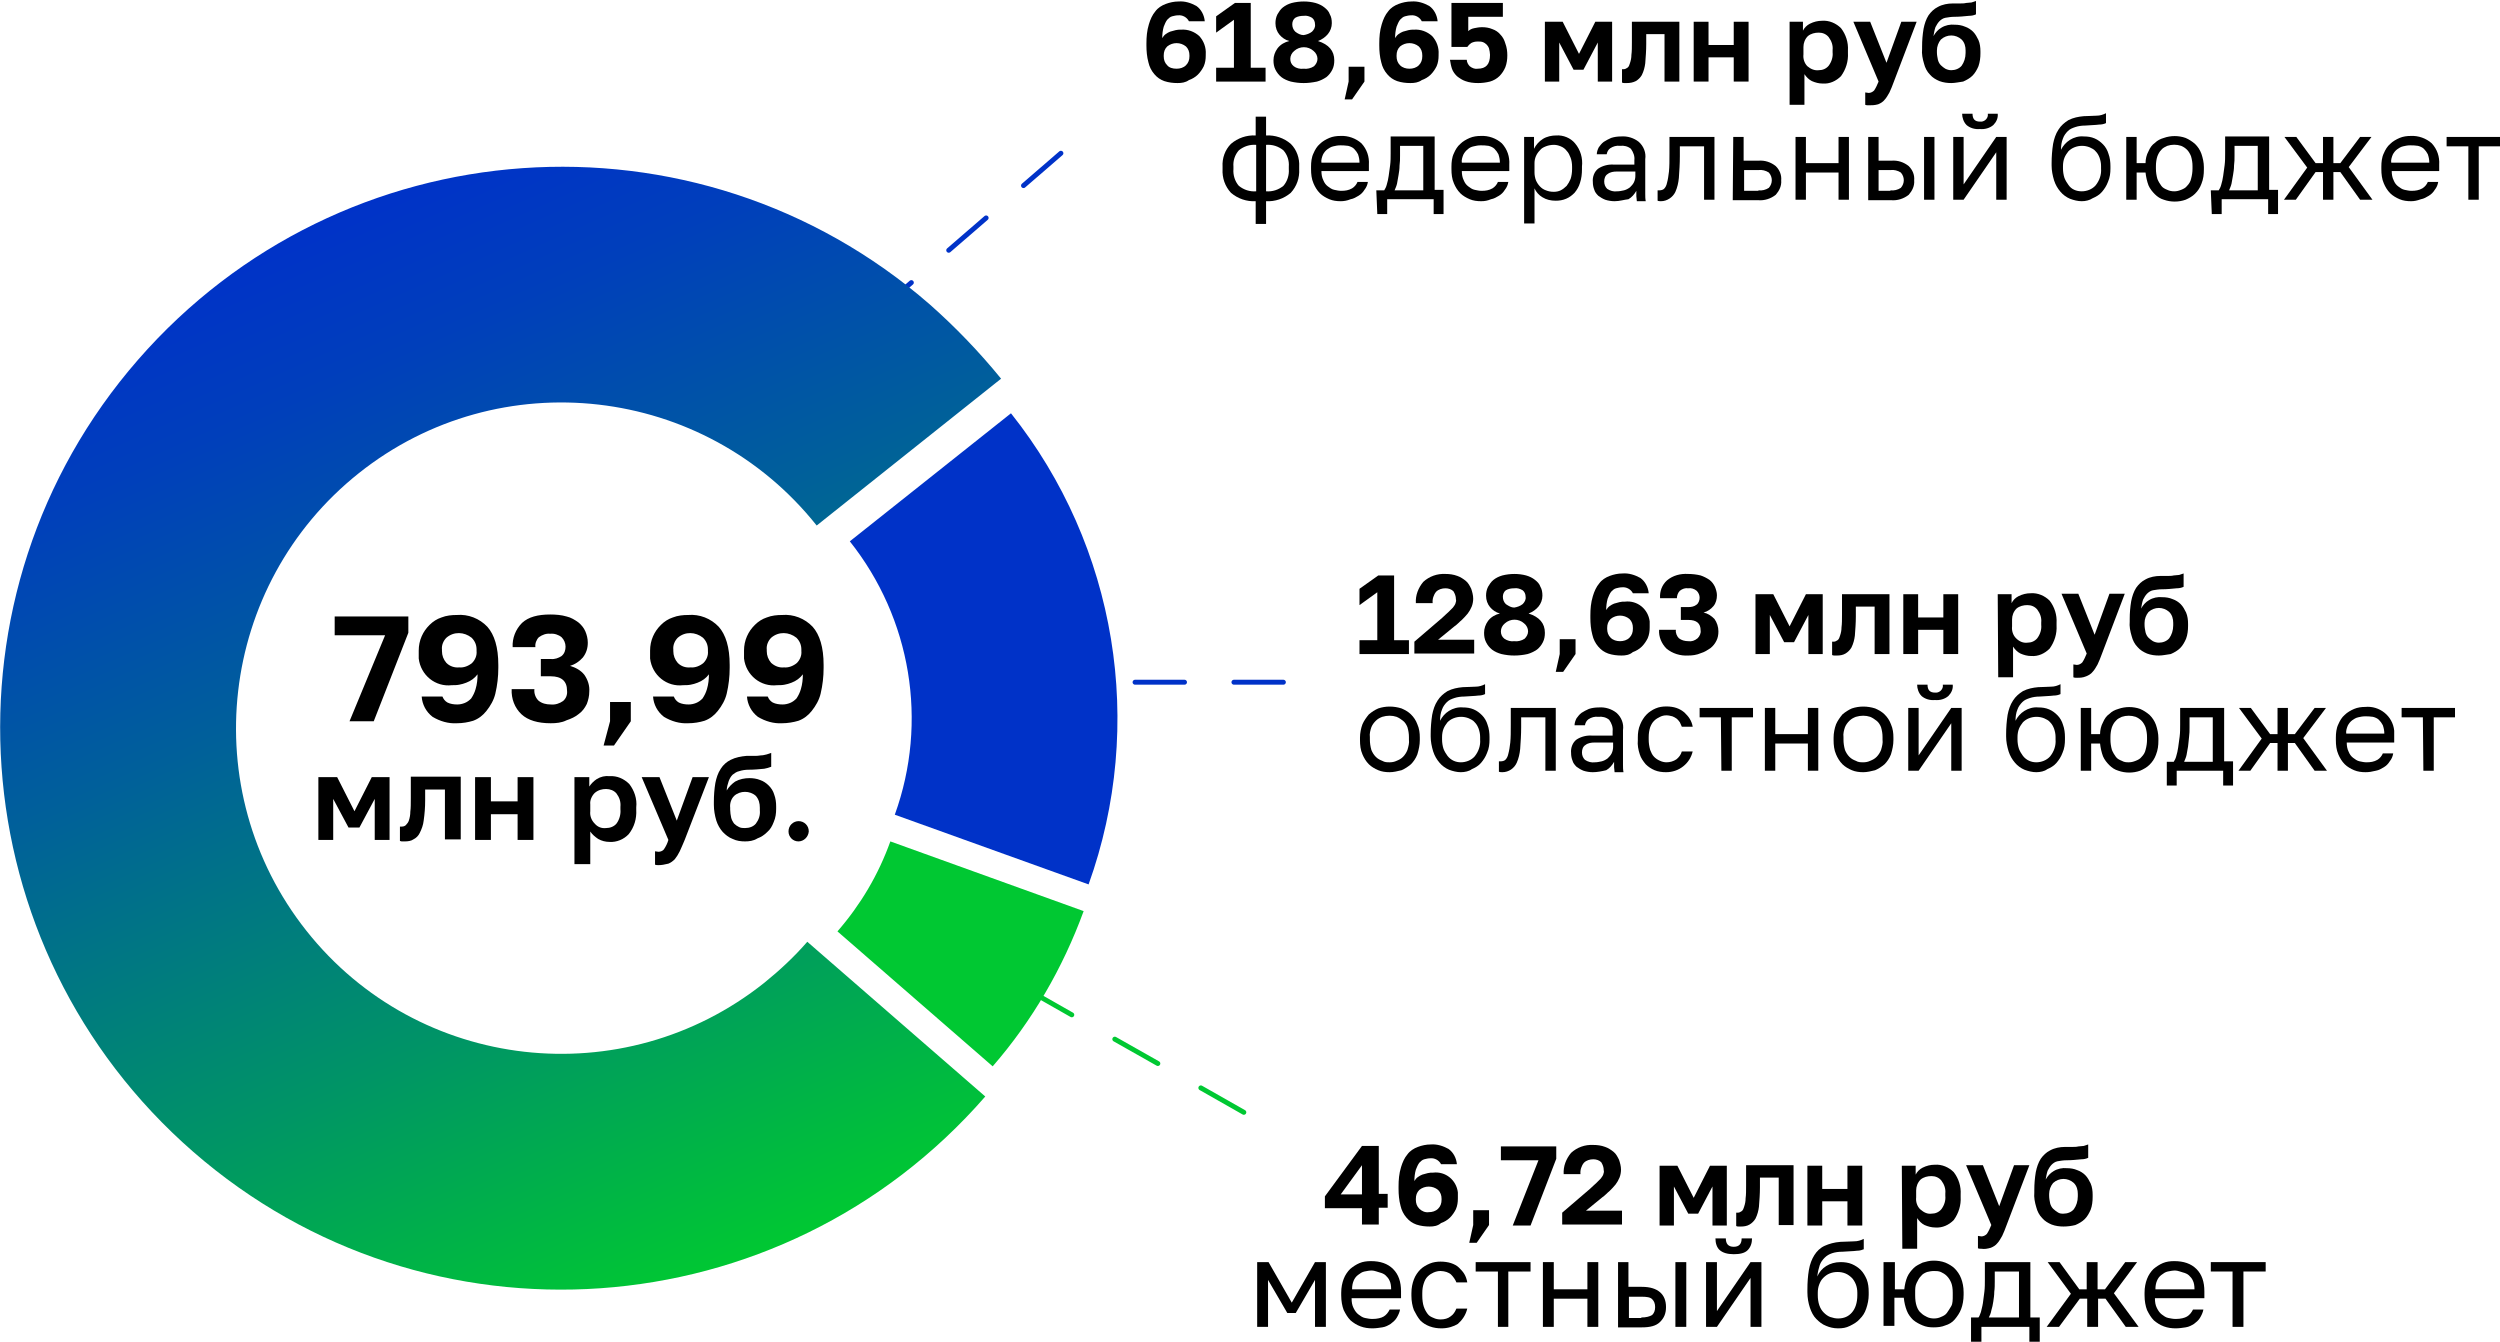 <?xml version="1.0" encoding="utf-8"?>
<!-- Generator: Adobe Illustrator 24.3.0, SVG Export Plug-In . SVG Version: 6.00 Build 0)  -->
<svg version="1.1" id="Layer_1" xmlns="http://www.w3.org/2000/svg" xmlns:xlink="http://www.w3.org/1999/xlink" x="0px" y="0px"
	 viewBox="0 0 505.7 271.4" style="enable-background:new 0 0 505.7 271.4;" xml:space="preserve">
<style type="text/css">
	.st0{fill:none;stroke:#00C832;stroke-linecap:round;stroke-linejoin:round;stroke-dasharray:10;}
	.st1{fill:none;stroke:#0032C8;stroke-linecap:round;stroke-linejoin:round;stroke-dasharray:10;}
	.st2{fill:url(#SVGID_1_);}
	.st3{fill:#0032C8;}
	.st4{fill:#00C832;}
</style>
<g id="Слой_2">
	<path d="M77.9,128.5H67.7v-3.8h14.9v3.3l-7,17.9h-4.9L77.9,128.5z"/>
	<path d="M92.4,146.3c-1.7,0.1-3.4-0.4-4.9-1.3c-1.3-1-2.1-2.5-2.2-4.1h4.2c0.2,0.5,0.5,0.9,1,1.2c0.6,0.3,1.3,0.4,2,0.4
		c0.5,0,1-0.1,1.5-0.3c0.5-0.2,0.9-0.5,1.3-0.9c0.4-0.6,0.7-1.2,0.9-1.9c0.3-1,0.4-2,0.4-3c-0.3,0.4-0.6,0.7-1,1
		c-0.4,0.3-0.8,0.5-1.3,0.7c-0.5,0.2-0.9,0.3-1.4,0.4c-0.5,0.1-1,0.1-1.5,0.1c-3.3,0.4-6.3-2-6.7-5.4c0-0.4,0-0.9,0-1.3v-0.3
		c0-1,0.2-2,0.6-2.9c0.4-0.9,0.9-1.6,1.6-2.3c0.7-0.7,1.5-1.2,2.4-1.5c1-0.4,2.1-0.5,3.1-0.5c2.3-0.2,4.6,0.7,6.2,2.4
		c1.4,1.6,2.2,4.1,2.2,7.7v0.6c0,1.8-0.2,3.5-0.6,5.2c-0.3,1.3-1,2.5-1.8,3.5c-0.7,0.9-1.6,1.6-2.7,2
		C94.7,146.1,93.6,146.3,92.4,146.3z M92.9,135c0.9,0.1,1.9-0.3,2.6-0.9c0.6-0.6,1-1.5,0.9-2.4v-0.3c0-0.9-0.3-1.7-1-2.4
		c-1.5-1.2-3.6-1.3-5.1,0c-0.6,0.6-1,1.5-0.9,2.4v0.3c0,0.9,0.3,1.7,0.9,2.4C91,134.8,92,135.1,92.9,135L92.9,135z"/>
	<path d="M111.4,146.3c-2.6,0-4.6-0.6-5.9-1.8c-1.4-1.3-2.1-3.2-2-5.1h4.6c-0.1,0.8,0.2,1.7,0.8,2.3c0.7,0.6,1.6,0.8,2.5,0.8
		c0.9,0.1,1.8-0.2,2.5-0.7c0.6-0.5,0.9-1.3,0.8-2.1c0-1.9-1.1-2.9-3.3-2.9h-2v-3.5h2c0.8,0.1,1.6-0.2,2.2-0.6
		c0.6-0.5,0.8-1.2,0.8-1.9c0-0.7-0.3-1.4-0.8-1.9c-0.6-0.5-1.5-0.8-2.3-0.7c-0.8-0.1-1.6,0.2-2.3,0.7c-0.5,0.5-0.8,1.3-0.7,2h-4.6
		c-0.1-1.8,0.6-3.6,1.9-4.9c1.3-1.2,3.2-1.7,5.7-1.7c1.1,0,2.3,0.1,3.3,0.4c0.9,0.2,1.7,0.7,2.4,1.2c0.6,0.5,1.1,1.1,1.4,1.8
		c0.3,0.7,0.5,1.5,0.5,2.3c0,1.1-0.3,2.1-1,3c-0.7,0.8-1.6,1.4-2.6,1.7c1.1,0.3,2.2,0.9,2.9,1.8c0.7,1,1.1,2.2,1,3.4
		c0,0.9-0.2,1.7-0.5,2.5c-0.4,0.8-0.9,1.5-1.6,2c-0.7,0.6-1.6,1-2.5,1.3C113.6,146.2,112.5,146.3,111.4,146.3z"/>
	<path d="M123.4,145.9V142h4.2v3.9l-3.4,4.9h-2.1L123.4,145.9z"/>
	<path d="M139.2,146.3c-1.7,0.1-3.4-0.4-4.9-1.3c-1.3-1-2.1-2.5-2.2-4.1h4.2c0.2,0.5,0.5,0.9,1,1.2c0.6,0.3,1.3,0.4,2,0.4
		c0.5,0,1-0.1,1.5-0.3c0.5-0.2,0.9-0.5,1.3-0.9c0.4-0.6,0.7-1.2,0.9-1.9c0.3-1,0.4-2,0.4-3c-0.3,0.4-0.6,0.7-1,1
		c-0.4,0.3-0.8,0.5-1.3,0.7c-0.5,0.2-0.9,0.3-1.4,0.4c-0.5,0.1-1,0.1-1.5,0.1c-3.3,0.4-6.3-2-6.7-5.4c0-0.4,0-0.9,0-1.3v-0.3
		c0-1,0.2-2,0.6-2.9c0.4-0.9,0.9-1.6,1.6-2.3c0.7-0.7,1.5-1.2,2.4-1.5c1-0.4,2.1-0.5,3.1-0.5c2.3-0.2,4.6,0.7,6.2,2.4
		c1.4,1.6,2.2,4.1,2.2,7.7v0.6c0,1.8-0.2,3.5-0.6,5.2c-0.3,1.3-1,2.5-1.8,3.5c-0.7,0.9-1.6,1.6-2.7,2
		C141.5,146.1,140.4,146.3,139.2,146.3z M139.7,135c0.9,0.1,1.9-0.3,2.6-0.9c0.6-0.6,1-1.5,0.9-2.4v-0.3c0-0.9-0.3-1.7-1-2.4
		c-1.5-1.2-3.6-1.3-5.1,0c-0.6,0.6-1,1.5-0.9,2.4v0.3c0,0.9,0.3,1.7,0.9,2.4C137.8,134.8,138.7,135.1,139.7,135L139.7,135z"/>
	<path d="M158.2,146.3c-1.7,0.1-3.4-0.4-4.9-1.3c-1.3-1-2.1-2.5-2.2-4.1h4.2c0.2,0.5,0.5,0.9,1,1.2c0.6,0.3,1.3,0.4,2,0.4
		c0.5,0,1-0.1,1.5-0.3c0.5-0.2,0.9-0.5,1.3-0.9c0.4-0.6,0.7-1.2,0.9-1.9c0.3-1,0.4-2,0.4-3c-0.3,0.4-0.6,0.7-1,1
		c-0.4,0.3-0.8,0.5-1.3,0.7c-0.5,0.2-0.9,0.3-1.4,0.4c-0.5,0.1-1,0.1-1.5,0.1c-3.3,0.4-6.3-2-6.7-5.4c0-0.4,0-0.9,0-1.3v-0.3
		c0-1,0.2-2,0.6-2.9c0.4-0.9,0.9-1.6,1.6-2.3c0.7-0.7,1.5-1.2,2.4-1.5c1-0.4,2.1-0.5,3.1-0.5c2.3-0.2,4.6,0.7,6.2,2.4
		c1.4,1.6,2.2,4.1,2.2,7.7v0.6c0,1.8-0.2,3.5-0.6,5.2c-0.3,1.3-1,2.5-1.8,3.5c-0.7,0.9-1.6,1.6-2.7,2
		C160.5,146.1,159.3,146.3,158.2,146.3z M158.6,135c0.9,0.1,1.9-0.3,2.6-0.9c0.6-0.6,1-1.5,0.9-2.4v-0.3c0-0.9-0.3-1.7-1-2.4
		c-1.5-1.2-3.6-1.3-5.1,0c-0.6,0.6-1,1.5-0.9,2.4v0.3c0,0.9,0.3,1.7,0.9,2.4C156.8,134.8,157.7,135.1,158.6,135L158.6,135z"/>
	<path d="M64.5,157.2h3.7l3.5,6.9l3.5-6.9h3.6v12.7h-3v-8.3l-3.1,5.8h-2.2l-3.1-5.8v8.3h-3V157.2z"/>
	<path d="M81.9,170.2c-0.1,0-0.3,0-0.5,0c-0.2,0-0.3,0-0.5-0.1v-2.9c0.1,0,0.2,0,0.4,0c0.3,0,0.6-0.1,0.8-0.3
		c0.3-0.3,0.5-0.6,0.6-0.9c0.2-0.6,0.3-1.2,0.3-1.8c0.1-0.7,0.1-1.7,0.1-2.8v-4.3h10.1v12.7H90v-10.1h-4v2.2c0,1.4-0.1,2.7-0.3,4.1
		c-0.1,0.9-0.4,1.7-0.8,2.5c-0.3,0.6-0.7,1-1.3,1.3C83.2,170.1,82.5,170.2,81.9,170.2z"/>
	<path d="M96.1,157.2h3.2v4.9h5.4v-4.9h3.2v12.7h-3.2v-5.2h-5.4v5.2h-3.2V157.2z"/>
	<path d="M116.2,157.2h3v1.9c0.4-0.6,0.9-1.1,1.5-1.5c0.8-0.5,1.7-0.7,2.6-0.6c1.5-0.1,2.9,0.5,4,1.6c1,1.3,1.6,3,1.4,4.7v0.5
		c0.1,1.8-0.4,3.5-1.5,4.9c-1,1.1-2.5,1.7-3.9,1.6c-0.8,0-1.6-0.2-2.3-0.6c-0.6-0.4-1.2-0.9-1.6-1.5v6.6h-3.2L116.2,157.2z
		 M122.6,167.5c0.8,0,1.6-0.3,2.1-0.9c0.6-0.8,0.9-1.9,0.8-2.9v-0.5c0.1-1-0.2-1.9-0.8-2.7c-0.5-0.6-1.3-0.9-2.1-0.9
		c-0.8,0-1.6,0.2-2.3,0.8c-0.6,0.6-1,1.5-0.9,2.3v1.4c-0.1,0.9,0.2,1.8,0.9,2.5C120.9,167.3,121.7,167.6,122.6,167.5z"/>
	<path d="M133.2,175c-0.2,0-0.5,0-0.7-0.1v-2.7c0.2,0,0.5,0.1,0.7,0.1c0.4,0,0.9-0.2,1.1-0.5c0.4-0.6,0.7-1.2,0.9-1.9l-5.4-12.7h3.6
		l3.5,8.8l3.2-8.8h3.3l-4.9,12.7c-0.4,0.9-0.7,1.7-1,2.3c-0.3,0.6-0.6,1.1-1,1.6c-0.4,0.4-0.8,0.7-1.3,0.9
		C134.4,174.9,133.8,175,133.2,175z"/>
	<path d="M150.7,170.2c-0.8,0-1.7-0.1-2.5-0.5c-0.8-0.3-1.4-0.8-2-1.4c-0.6-0.7-1-1.4-1.3-2.3c-0.3-1-0.5-2.1-0.5-3.2v-0.6
		c0-1.3,0.1-2.6,0.3-3.8c0.2-1,0.5-2,1.1-2.9c0.5-0.8,1.2-1.4,2-1.8c1-0.5,2.1-0.7,3.2-0.8c0.5,0,1,0,1.5,0s0.9,0,1.4-0.1
		c0.4,0,0.8-0.1,1.2-0.2c0.3-0.1,0.6-0.2,0.9-0.3v2.8c-0.5,0.2-0.9,0.3-1.4,0.4c-1,0.1-2.1,0.2-3.2,0.2c-0.6,0-1.3,0.1-1.9,0.3
		c-0.5,0.1-0.9,0.4-1.3,0.7c-0.4,0.4-0.6,0.8-0.8,1.3c-0.2,0.6-0.4,1.3-0.4,1.9c0.4-0.7,1-1.3,1.7-1.8c0.9-0.5,1.9-0.7,2.9-0.7
		c0.7,0,1.5,0.1,2.2,0.4c0.6,0.2,1.2,0.6,1.7,1.1c0.5,0.5,0.9,1.1,1.1,1.8c0.3,0.8,0.4,1.6,0.4,2.4v0.5c0,0.9-0.1,1.8-0.5,2.7
		c-0.3,0.8-0.7,1.5-1.3,2c-0.6,0.6-1.2,1-2,1.3C152.4,170.1,151.5,170.2,150.7,170.2z M150.7,167.5c0.9,0,1.7-0.3,2.2-0.9
		c0.6-0.8,0.9-1.7,0.8-2.7v-0.5c0-0.9-0.2-1.7-0.8-2.4c-1.2-1.1-3.2-1.1-4.4,0c-0.6,0.6-0.9,1.5-0.8,2.4v0.4c0,0.5,0.1,1.1,0.2,1.6
		c0.1,0.4,0.3,0.8,0.6,1.2c0.3,0.3,0.6,0.5,1,0.7C149.9,167.5,150.3,167.5,150.7,167.5z"/>
	<path d="M161.5,170.2c-1.1,0-2-0.9-2-2c0-0.6,0.2-1.1,0.6-1.5c0.8-0.8,2.1-0.8,2.9,0c0.4,0.4,0.6,0.9,0.6,1.5
		C163.5,169.3,162.6,170.2,161.5,170.2L161.5,170.2z"/>
	<path d="M275.5,244.4H268v-2.4l7.5-10.2h3.4v9.7h1.8v2.8h-1.8v3.4h-3.4L275.5,244.4z M275.5,241.6v-5.9l-4.3,5.9H275.5z"/>
	<path d="M289.2,248.1c-0.9,0-1.8-0.1-2.7-0.4c-0.8-0.3-1.4-0.7-2-1.4c-0.6-0.7-1-1.5-1.2-2.4c-0.3-1.1-0.4-2.3-0.4-3.4v-0.5
		c0-1.3,0.1-2.6,0.5-3.9c0.3-1,0.7-1.9,1.3-2.6c0.5-0.7,1.3-1.2,2.1-1.5c0.8-0.3,1.7-0.5,2.6-0.5c1.3-0.1,2.5,0.3,3.6,0.9
		c1,0.7,1.6,1.9,1.7,3.1h-3.2c-0.4-0.8-1.3-1.3-2.2-1.2c-0.4,0-0.8,0.1-1.2,0.2c-0.4,0.1-0.7,0.4-1,0.7c-0.3,0.4-0.5,0.9-0.7,1.4
		c-0.2,0.7-0.3,1.5-0.3,2.3c0.2-0.3,0.4-0.6,0.7-0.8c0.3-0.2,0.6-0.4,0.9-0.5c0.3-0.1,0.7-0.2,1.1-0.3c0.4-0.1,0.7-0.1,1.1-0.1
		c2.5-0.3,4.7,1.5,5,4c0,0.3,0,0.7,0,1v0.2c0,0.8-0.1,1.5-0.4,2.2c-0.3,0.6-0.7,1.2-1.2,1.7c-0.5,0.5-1.2,0.9-1.8,1.1
		C290.8,248,290,248.1,289.2,248.1z M289,245.2c0.7,0,1.4-0.2,1.9-0.7c0.5-0.5,0.7-1.1,0.7-1.8v-0.2c0-0.7-0.2-1.3-0.7-1.8
		c-1.1-0.9-2.7-0.9-3.8,0c-0.5,0.5-0.7,1.1-0.7,1.8v0.2c0,0.7,0.2,1.3,0.7,1.8C287.6,245,288.3,245.3,289,245.2L289,245.2z"/>
	<path d="M298,247.8v-3h3.2v3l-2.5,3.6h-1.5L298,247.8z"/>
	<path d="M311.2,234.7h-7.6v-2.8h11.2v2.5l-5.2,13.5h-3.6L311.2,234.7z"/>
	<path d="M316,245.3l5.6-4.8c0.5-0.5,1-0.9,1.3-1.2c0.3-0.3,0.6-0.6,0.9-0.9c0.2-0.3,0.4-0.5,0.5-0.8c0.1-0.3,0.2-0.6,0.1-0.9
		c0-0.6-0.2-1.1-0.5-1.6c-0.4-0.4-1-0.6-1.6-0.6c-0.7,0-1.4,0.2-1.9,0.7c-0.5,0.6-0.8,1.5-0.7,2.3h-3.4c-0.1-1.6,0.5-3.1,1.5-4.3
		c1.2-1.1,2.8-1.7,4.5-1.6c0.8,0,1.6,0.1,2.4,0.4c0.6,0.2,1.2,0.6,1.7,1c0.5,0.4,0.8,1,1.1,1.6c0.2,0.6,0.4,1.3,0.4,2
		c0,0.5-0.1,1.1-0.3,1.6c-0.2,0.5-0.5,1-0.8,1.4c-0.4,0.5-0.8,0.9-1.2,1.3c-0.5,0.4-0.9,0.9-1.5,1.3l-3.3,2.7h7.3v2.8H316L316,245.3
		z"/>
	<path d="M335.7,235.8h3.6l3.3,6.5l3.3-6.5h3.4v12.1h-2.9V240l-2.9,5.5h-2l-2.9-5.5v7.9h-2.9V235.8z"/>
	<path d="M352.2,248.1c-0.1,0-0.3,0-0.5,0c-0.2,0-0.3,0-0.5-0.1v-2.7c0.1,0,0.2,0,0.3,0c0.3,0,0.5-0.1,0.8-0.3
		c0.3-0.2,0.4-0.6,0.5-0.9c0.2-0.6,0.3-1.1,0.3-1.7c0.1-0.7,0.1-1.6,0.1-2.6v-4.1h9.6v12.1h-3v-9.6h-3.8v2c0,1.3-0.1,2.6-0.2,3.9
		c-0.1,0.8-0.3,1.6-0.7,2.4c-0.3,0.5-0.7,0.9-1.2,1.2C353.4,248,352.8,248.1,352.2,248.1z"/>
	<path d="M365.6,235.8h3v4.7h5.1v-4.7h3v12.1h-3v-4.9h-5.1v4.9h-3V235.8z"/>
	<path d="M384.7,235.8h2.8v1.8c0.3-0.6,0.8-1.1,1.4-1.4c0.8-0.4,1.6-0.6,2.5-0.6c1.4-0.1,2.8,0.5,3.8,1.5c1,1.3,1.5,2.9,1.4,4.5v0.5
		c0.1,1.7-0.4,3.3-1.4,4.7c-1,1-2.3,1.6-3.7,1.5c-0.8,0-1.5-0.2-2.2-0.5c-0.6-0.3-1.1-0.8-1.5-1.4v6.2h-3L384.7,235.8z M390.7,245.5
		c0.8,0,1.5-0.3,2-0.9c0.6-0.8,0.9-1.8,0.8-2.7v-0.5c0.1-0.9-0.2-1.8-0.8-2.6c-0.5-0.6-1.2-0.9-2-0.9c-0.8,0-1.6,0.2-2.2,0.7
		c-0.6,0.6-0.9,1.4-0.9,2.2v1.4c-0.1,0.9,0.2,1.8,0.8,2.4C389.2,245.3,389.9,245.6,390.7,245.5z"/>
	<path d="M400.8,252.6c-0.2,0-0.5,0-0.7-0.1V250c0.2,0,0.5,0.1,0.7,0.1c0.4,0,0.8-0.2,1.1-0.5c0.4-0.6,0.6-1.1,0.9-1.8l-5.1-12.1
		h3.4l3.3,8.3l3-8.3h3.1l-4.6,12.1c-0.3,0.8-0.6,1.6-0.9,2.2c-0.3,0.5-0.6,1.1-1,1.5c-0.3,0.4-0.8,0.7-1.3,0.9
		C402,252.6,401.4,252.7,400.8,252.6z"/>
	<path d="M417.4,248.1c-0.8,0-1.6-0.1-2.4-0.4c-0.7-0.3-1.4-0.7-1.9-1.3c-0.6-0.6-1-1.4-1.2-2.2c-0.3-1-0.5-2-0.4-3v-0.5
		c0-1.2,0.1-2.4,0.3-3.6c0.2-1,0.5-1.9,1-2.7c0.5-0.7,1.1-1.3,1.9-1.7c0.9-0.5,2-0.7,3-0.7c0.5,0,0.9,0,1.4,0c0.5,0,0.9,0,1.3-0.1
		c0.4,0,0.7-0.1,1.1-0.1c0.3-0.1,0.6-0.2,0.9-0.3v2.7c-0.4,0.2-0.9,0.3-1.4,0.3c-1,0.1-2,0.2-3,0.2c-0.6,0-1.2,0.1-1.8,0.2
		c-0.5,0.1-0.9,0.4-1.2,0.7c-0.3,0.3-0.6,0.8-0.8,1.2c-0.2,0.6-0.3,1.2-0.4,1.8c0.4-0.7,0.9-1.3,1.6-1.7c0.8-0.5,1.8-0.7,2.7-0.6
		c0.7,0,1.4,0.1,2.1,0.4c0.6,0.2,1.2,0.6,1.6,1c0.5,0.5,0.8,1.1,1.1,1.7c0.3,0.7,0.4,1.5,0.4,2.3v0.4c0,0.9-0.1,1.8-0.4,2.6
		c-0.3,0.7-0.7,1.4-1.2,1.9c-0.5,0.5-1.2,0.9-1.9,1.2C419,248,418.2,248.1,417.4,248.1z M417.4,245.5c0.8,0,1.6-0.3,2.1-0.9
		c0.5-0.7,0.8-1.6,0.8-2.6v-0.5c0-0.8-0.2-1.6-0.8-2.2c-1.2-1.1-3-1.1-4.2,0c-0.5,0.6-0.8,1.4-0.8,2.2v0.4c0,0.5,0.1,1,0.2,1.5
		c0.1,0.4,0.3,0.8,0.6,1.1c0.3,0.3,0.6,0.5,0.9,0.7C416.6,245.5,417,245.5,417.4,245.5L417.4,245.5z"/>
	<path d="M275,129.5h3.6v-9.7l-3.6,2.6v-3.3l3.8-2.7h3.2v13.1h3v2.8h-10V129.5z"/>
	<path d="M286.1,129.8l5.6-4.8c0.5-0.5,1-0.9,1.3-1.2c0.3-0.3,0.6-0.6,0.9-0.9c0.2-0.3,0.4-0.5,0.5-0.8c0.1-0.3,0.2-0.6,0.1-0.9
		c0-0.6-0.2-1.1-0.5-1.6c-0.4-0.4-1-0.6-1.6-0.6c-0.7,0-1.4,0.2-1.9,0.7c-0.5,0.6-0.8,1.5-0.7,2.3h-3.4c-0.1-1.6,0.5-3.1,1.5-4.3
		c1.2-1.1,2.8-1.7,4.5-1.6c0.8,0,1.6,0.1,2.4,0.4c0.6,0.2,1.2,0.6,1.7,1c0.5,0.4,0.8,1,1.1,1.6c0.2,0.6,0.4,1.3,0.4,2
		c0,0.5-0.1,1.1-0.3,1.6c-0.2,0.5-0.5,1-0.8,1.4c-0.4,0.5-0.8,0.9-1.2,1.3c-0.5,0.4-0.9,0.9-1.5,1.3l-3.3,2.7h7.3v2.8h-12.1
		L286.1,129.8z"/>
	<path d="M306.3,132.6c-0.9,0-1.7-0.1-2.6-0.3c-0.7-0.2-1.4-0.5-1.9-0.9c-0.5-0.4-0.9-0.9-1.2-1.5c-0.3-0.6-0.4-1.2-0.4-1.9
		c0-0.9,0.3-1.7,0.8-2.4c0.6-0.8,1.5-1.3,2.4-1.5c-0.8-0.2-1.5-0.7-2-1.3c-0.5-0.6-0.8-1.4-0.8-2.3c0-0.6,0.1-1.2,0.4-1.8
		c0.3-0.5,0.6-1,1.1-1.4c0.5-0.4,1.1-0.7,1.8-0.9c1.6-0.4,3.3-0.4,4.8,0c0.7,0.2,1.3,0.5,1.8,0.9c0.5,0.4,0.9,0.8,1.1,1.4
		c0.3,0.5,0.4,1.1,0.4,1.8c0,0.8-0.3,1.6-0.8,2.2c-0.5,0.6-1.2,1.1-2,1.4c2.2,0.7,3.3,2,3.3,3.9c0,0.7-0.1,1.3-0.4,1.9
		c-0.3,0.6-0.7,1.1-1.2,1.5c-0.6,0.4-1.2,0.7-1.9,0.9C308.1,132.5,307.2,132.6,306.3,132.6z M306.3,129.7c0.7,0.1,1.5-0.1,2.1-0.5
		c0.4-0.4,0.7-0.9,0.7-1.5c0-0.6-0.3-1.2-0.8-1.6c-1.1-1-2.8-1-3.9,0c-0.5,0.4-0.8,1-0.8,1.6c0,0.6,0.2,1.1,0.7,1.5
		C304.9,129.6,305.6,129.8,306.3,129.7L306.3,129.7z M306.3,122.9c0.6-0.1,1.2-0.3,1.7-0.7c0.4-0.4,0.7-0.9,0.6-1.5
		c0-0.5-0.2-1-0.6-1.3c-0.5-0.3-1.1-0.5-1.7-0.4c-0.6,0-1.2,0.1-1.7,0.4c-0.4,0.3-0.6,0.8-0.6,1.3c0,0.6,0.2,1.1,0.6,1.5
		C305.2,122.6,305.7,122.9,306.3,122.9z"/>
	<path d="M315.5,132.3v-3h3.2v3l-2.5,3.6h-1.5L315.5,132.3z"/>
	<path d="M328,132.6c-0.9,0-1.8-0.1-2.7-0.4c-0.8-0.3-1.4-0.7-2-1.4c-0.6-0.7-1-1.5-1.2-2.4c-0.3-1.1-0.4-2.3-0.4-3.4v-0.5
		c0-1.3,0.1-2.6,0.5-3.9c0.3-1,0.7-1.9,1.3-2.6c0.5-0.7,1.3-1.2,2.1-1.5c0.8-0.3,1.7-0.5,2.6-0.5c1.3-0.1,2.5,0.3,3.6,0.9
		c1,0.7,1.6,1.9,1.7,3.1h-3.2c-0.4-0.8-1.3-1.3-2.2-1.2c-0.4,0-0.8,0.1-1.2,0.2c-0.4,0.1-0.7,0.4-1,0.7c-0.3,0.4-0.5,0.9-0.7,1.4
		c-0.2,0.7-0.3,1.5-0.3,2.3c0.2-0.3,0.4-0.6,0.7-0.8c0.3-0.2,0.6-0.4,0.9-0.5c0.3-0.1,0.7-0.2,1.1-0.3c0.4-0.1,0.7-0.1,1.1-0.1
		c2.5-0.3,4.7,1.5,5,4c0,0.3,0,0.7,0,1v0.2c0,0.8-0.1,1.5-0.4,2.2c-0.3,0.6-0.7,1.2-1.2,1.7c-0.5,0.5-1.2,0.9-1.8,1.1
		C329.6,132.5,328.8,132.6,328,132.6z M327.7,129.7c0.7,0,1.4-0.2,1.9-0.7c0.5-0.5,0.7-1.1,0.7-1.8V127c0-0.7-0.2-1.3-0.7-1.8
		c-1.1-0.9-2.7-0.9-3.8,0c-0.5,0.5-0.7,1.1-0.7,1.8v0.2c0,0.7,0.2,1.3,0.7,1.8C326.3,129.5,327,129.7,327.7,129.7L327.7,129.7z"/>
	<path d="M341.5,132.6c-1.6,0.1-3.2-0.4-4.4-1.4c-1-1-1.6-2.4-1.5-3.8h3.4c-0.1,0.6,0.2,1.3,0.6,1.7c0.5,0.4,1.2,0.6,1.9,0.6
		c0.7,0.1,1.3-0.1,1.9-0.6c0.4-0.4,0.7-1,0.6-1.6c0-1.4-0.8-2.1-2.5-2.1H340v-2.6h1.5c0.6,0,1.2-0.1,1.7-0.5
		c0.4-0.3,0.6-0.9,0.6-1.4c0-0.5-0.2-1-0.6-1.4c-0.5-0.4-1.1-0.6-1.7-0.5c-0.6-0.1-1.2,0.1-1.7,0.5c-0.4,0.4-0.6,1-0.6,1.5h-3.4
		c-0.1-1.4,0.4-2.7,1.4-3.6c1.2-1,2.7-1.4,4.3-1.3c0.8,0,1.7,0.1,2.5,0.3c0.6,0.2,1.2,0.5,1.8,0.9c0.5,0.4,0.8,0.8,1.1,1.4
		c0.2,0.5,0.4,1.1,0.4,1.7c0,0.8-0.2,1.6-0.7,2.2c-0.5,0.6-1.2,1.1-2,1.3c0.9,0.2,1.6,0.7,2.2,1.3c0.5,0.7,0.8,1.6,0.8,2.5
		c0,0.7-0.1,1.3-0.4,1.9c-0.3,0.6-0.7,1.1-1.2,1.5c-0.6,0.4-1.2,0.8-1.9,1C343.2,132.5,342.3,132.6,341.5,132.6z"/>
	<path d="M355.1,120.2h3.6l3.3,6.5l3.3-6.5h3.4v12.1h-2.9v-7.9l-2.9,5.5h-2l-2.9-5.5v7.9h-2.9V120.2z"/>
	<path d="M371.6,132.6c-0.1,0-0.3,0-0.5,0c-0.2,0-0.3,0-0.5-0.1v-2.7c0.1,0,0.2,0,0.3,0c0.3,0,0.5-0.1,0.8-0.3
		c0.3-0.2,0.4-0.6,0.5-0.9c0.2-0.6,0.3-1.1,0.3-1.7c0.1-0.7,0.1-1.6,0.1-2.6v-4.1h9.6v12.1h-3v-9.6h-3.8v2c0,1.3-0.1,2.6-0.2,3.9
		c-0.1,0.8-0.3,1.6-0.7,2.4c-0.3,0.5-0.7,0.9-1.2,1.2C372.8,132.5,372.2,132.6,371.6,132.6z"/>
	<path d="M385,120.2h3v4.7h5.1v-4.7h3v12.1h-3v-4.9H388v4.9h-3L385,120.2z"/>
	<path d="M404.1,120.2h2.8v1.8c0.3-0.6,0.8-1.1,1.4-1.4c0.8-0.4,1.6-0.6,2.5-0.6c1.4-0.1,2.8,0.5,3.8,1.5c1,1.3,1.5,2.9,1.4,4.5v0.5
		c0.1,1.7-0.4,3.3-1.4,4.7c-1,1-2.3,1.6-3.7,1.5c-0.8,0-1.5-0.2-2.2-0.5c-0.6-0.3-1.1-0.8-1.5-1.4v6.2h-3L404.1,120.2z M410.1,130
		c0.8,0,1.5-0.3,2-0.9c0.6-0.8,0.9-1.8,0.8-2.7v-0.5c0.1-0.9-0.2-1.8-0.8-2.6c-0.5-0.6-1.2-0.9-2-0.9c-0.8,0-1.6,0.2-2.2,0.7
		c-0.6,0.6-0.9,1.4-0.9,2.2v1.4c-0.1,0.9,0.2,1.8,0.8,2.4C408.5,129.8,409.3,130.1,410.1,130L410.1,130z"/>
	<path d="M420.1,137.1c-0.2,0-0.5,0-0.7-0.1v-2.6c0.2,0,0.5,0.1,0.7,0.1c0.4,0,0.8-0.2,1.1-0.5c0.4-0.6,0.6-1.1,0.9-1.8l-5.1-12.1
		h3.4l3.3,8.3l3-8.3h3.1l-4.6,12.1c-0.3,0.8-0.6,1.6-0.9,2.2c-0.3,0.5-0.6,1.1-1,1.5c-0.3,0.4-0.8,0.7-1.3,0.9
		C421.3,137.1,420.7,137.1,420.1,137.1z"/>
	<path d="M436.7,132.6c-0.8,0-1.6-0.1-2.4-0.4c-0.7-0.3-1.4-0.7-1.9-1.3c-0.6-0.6-1-1.4-1.2-2.2c-0.3-1-0.5-2-0.4-3v-0.5
		c0-1.2,0.1-2.4,0.3-3.6c0.2-1,0.5-1.9,1-2.7c0.5-0.7,1.1-1.3,1.9-1.7c0.9-0.5,2-0.7,3-0.7c0.5,0,0.9,0,1.4,0c0.5,0,0.9,0,1.3-0.1
		c0.4,0,0.7-0.1,1.1-0.1c0.3-0.1,0.6-0.2,0.9-0.3v2.7c-0.4,0.2-0.9,0.3-1.4,0.3c-1,0.1-2,0.2-3,0.2c-0.6,0-1.2,0.1-1.8,0.2
		c-0.5,0.1-0.9,0.4-1.2,0.7c-0.3,0.3-0.6,0.8-0.8,1.2c-0.2,0.6-0.3,1.2-0.4,1.8c0.4-0.7,0.9-1.3,1.6-1.7c0.8-0.5,1.8-0.7,2.7-0.6
		c0.7,0,1.4,0.1,2.1,0.4c0.6,0.2,1.2,0.6,1.6,1c0.5,0.5,0.8,1.1,1.1,1.7c0.3,0.7,0.4,1.5,0.4,2.3v0.4c0,0.9-0.1,1.8-0.4,2.6
		c-0.3,0.7-0.7,1.4-1.2,1.9c-0.5,0.5-1.2,0.9-1.9,1.2C438.3,132.4,437.5,132.6,436.7,132.6z M436.7,130c0.8,0,1.6-0.3,2.1-0.9
		c0.5-0.7,0.8-1.6,0.8-2.6v-0.5c0-0.8-0.2-1.6-0.8-2.2c-1.2-1.1-3-1.1-4.2,0c-0.5,0.6-0.8,1.4-0.8,2.2v0.4c0,0.5,0.1,1,0.2,1.5
		c0.1,0.4,0.3,0.8,0.6,1.1c0.3,0.3,0.6,0.5,0.9,0.7C435.9,129.9,436.3,130,436.7,130L436.7,130z"/>
	<path d="M281.1,156.2c-0.8,0-1.6-0.1-2.3-0.4c-0.7-0.3-1.4-0.7-1.9-1.2c-0.6-0.6-1-1.3-1.3-2c-0.4-0.9-0.5-1.9-0.5-2.9v-0.5
		c0-0.9,0.2-1.9,0.5-2.7c0.3-0.7,0.8-1.4,1.3-2c0.6-0.5,1.2-0.9,1.9-1.2c1.5-0.5,3.1-0.5,4.7,0c0.7,0.3,1.4,0.7,1.9,1.2
		c0.6,0.6,1,1.2,1.3,2c0.4,0.9,0.5,1.8,0.5,2.7v0.5c0,1-0.2,1.9-0.5,2.9c-0.3,0.8-0.8,1.5-1.3,2c-0.6,0.5-1.2,0.9-1.9,1.2
		C282.7,156,281.9,156.2,281.1,156.2z M281.1,154.2c0.5,0,1-0.1,1.4-0.3c0.5-0.2,0.9-0.4,1.3-0.8c0.4-0.4,0.7-0.9,0.9-1.4
		c0.2-0.7,0.4-1.4,0.3-2.1v-0.5c0-0.7-0.1-1.3-0.3-2c-0.2-0.5-0.5-1-0.9-1.3c-0.4-0.3-0.8-0.6-1.3-0.8c-0.9-0.3-1.9-0.3-2.9,0
		c-0.5,0.2-0.9,0.4-1.3,0.8c-0.4,0.4-0.7,0.8-0.9,1.3c-0.2,0.6-0.4,1.3-0.3,2v0.5c0,0.7,0.1,1.4,0.3,2.1c0.2,0.5,0.5,1,0.9,1.4
		c0.4,0.4,0.8,0.6,1.3,0.8C280.1,154.2,280.6,154.2,281.1,154.2L281.1,154.2z"/>
	<path d="M295.5,156.2c-0.8,0-1.6-0.2-2.4-0.5c-0.7-0.3-1.4-0.8-1.9-1.4c-0.6-0.7-1-1.4-1.3-2.3c-0.3-1-0.5-2-0.5-3v-0.5
		c0-1.3,0.1-2.6,0.3-3.9c0.2-1,0.5-2,1.1-2.9c0.5-0.8,1.2-1.4,2-1.9c1-0.5,2-0.7,3.1-0.8c1,0,1.9-0.1,2.6-0.1c0.7,0,1.3-0.2,1.9-0.5
		v2c-0.4,0.2-0.9,0.3-1.4,0.3c-0.7,0.1-1.6,0.1-2.8,0.2c-0.7,0-1.4,0.1-2,0.3c-0.6,0.2-1.1,0.4-1.5,0.8c-0.4,0.4-0.8,0.9-1,1.5
		c-0.3,0.7-0.4,1.5-0.4,2.3c0.4-0.8,1-1.5,1.8-2c0.8-0.5,1.8-0.8,2.8-0.7c0.8,0,1.5,0.1,2.2,0.4c0.7,0.3,1.2,0.7,1.7,1.2
		c0.5,0.5,0.9,1.2,1.1,1.9c0.3,0.8,0.4,1.7,0.4,2.5v0.5c0,0.9-0.1,1.8-0.5,2.7c-0.3,0.8-0.7,1.4-1.2,2c-0.5,0.6-1.2,1-1.9,1.3
		C297.2,156,296.3,156.2,295.5,156.2z M295.5,154.2c1,0,2.1-0.4,2.8-1.2c0.8-1,1.2-2.2,1.1-3.4v-0.5c0-0.6-0.1-1.1-0.3-1.7
		c-0.2-0.5-0.4-0.9-0.8-1.3c-0.3-0.4-0.8-0.6-1.2-0.8c-1-0.4-2.1-0.4-3.1,0c-0.5,0.2-0.9,0.5-1.2,0.8c-0.3,0.4-0.6,0.8-0.8,1.3
		c-0.2,0.5-0.3,1.1-0.3,1.7v0.5c0,0.6,0.1,1.3,0.3,1.9c0.2,0.5,0.5,1,0.8,1.4C293.5,153.8,294.5,154.2,295.5,154.2L295.5,154.2z"/>
	<path d="M303.9,156.2c-0.2,0-0.5,0-0.7-0.1V154c0.1,0,0.2,0,0.4,0c0.3,0,0.7-0.1,0.9-0.3c0.3-0.3,0.5-0.7,0.6-1.2
		c0.2-0.7,0.3-1.5,0.4-2.3c0.1-1,0.1-2.2,0.1-3.6v-3.4h9.1v12.7h-2.1v-10.8h-4.9v2c0,1.5-0.1,3-0.2,4.4c-0.1,1-0.3,1.9-0.7,2.8
		C306.3,155.4,305.2,156.2,303.9,156.2L303.9,156.2z"/>
	<path d="M322.2,156.2c-0.6,0-1.3-0.1-1.9-0.3c-0.5-0.2-1-0.5-1.4-0.8c-0.4-0.4-0.7-0.8-0.8-1.2c-0.2-0.5-0.3-1-0.3-1.6
		c-0.1-1,0.3-2.1,1.1-2.7c0.9-0.6,2.1-0.9,3.2-0.8h4.1v-0.9c0.1-0.8-0.2-1.6-0.7-2.3c-0.6-0.5-1.4-0.7-2.2-0.6
		c-0.7-0.1-1.4,0.1-2,0.5c-0.4,0.3-0.6,0.7-0.7,1.2h-2.1c0-0.5,0.2-1,0.4-1.4c0.3-0.4,0.6-0.8,1-1.1c0.5-0.3,1-0.6,1.5-0.8
		c0.6-0.2,1.3-0.3,2-0.3c1.3-0.1,2.6,0.3,3.6,1.1c1,0.9,1.5,2.2,1.3,3.5v5.2c0,0.7,0,1.3,0,1.8c0,0.5,0,1,0.1,1.5h-1.8
		c0-0.4-0.1-0.7-0.1-1c0-0.3,0-0.7,0-1.1c-0.4,0.7-0.9,1.3-1.6,1.7C324.1,156,323.1,156.2,322.2,156.2z M322.6,154.2
		c0.5,0,0.9-0.1,1.4-0.2c0.4-0.1,0.8-0.3,1.2-0.6c0.3-0.3,0.6-0.6,0.8-1c0.2-0.4,0.3-0.9,0.3-1.3v-0.9h-3.8c-0.6,0-1.3,0.1-1.8,0.5
		c-0.5,0.3-0.7,0.9-0.7,1.5c0,0.6,0.2,1.1,0.6,1.5C321.2,154.1,321.9,154.3,322.6,154.2L322.6,154.2z"/>
	<path d="M337,156.2c-0.8,0-1.6-0.1-2.3-0.4c-0.7-0.3-1.3-0.7-1.8-1.2c-0.5-0.6-1-1.3-1.2-2c-0.3-0.9-0.5-1.9-0.4-2.9v-0.5
		c0-0.9,0.1-1.8,0.5-2.7c0.3-0.7,0.7-1.4,1.3-2c0.5-0.5,1.1-0.9,1.8-1.2c0.7-0.3,1.4-0.4,2.2-0.4c0.7,0,1.4,0.1,2,0.3
		c0.6,0.2,1.1,0.5,1.6,0.9c0.4,0.4,0.8,0.8,1.1,1.3c0.3,0.5,0.5,1,0.6,1.6h-2.2c-0.1-0.3-0.3-0.6-0.4-0.9c-0.2-0.3-0.4-0.5-0.6-0.7
		c-0.3-0.2-0.6-0.4-0.9-0.5c-0.4-0.1-0.8-0.2-1.2-0.2c-0.5,0-0.9,0.1-1.3,0.3c-0.4,0.2-0.8,0.4-1.2,0.8c-0.4,0.4-0.6,0.8-0.8,1.3
		c-0.2,0.6-0.3,1.3-0.3,2v0.5c0,0.7,0.1,1.4,0.3,2.1c0.2,0.5,0.4,1,0.8,1.4c0.3,0.3,0.7,0.6,1.2,0.8c0.4,0.2,0.9,0.3,1.3,0.3
		c0.7,0,1.4-0.2,2-0.6c0.5-0.4,0.9-0.9,1.1-1.6h2.2c-0.3,1.2-0.9,2.2-1.9,3C339.5,155.8,338.3,156.2,337,156.2z"/>
	<path d="M348.1,145.1h-4.3v-1.9h10.8v1.9h-4.3v10.8h-2.1L348.1,145.1z"/>
	<path d="M357,143.2h2.1v5.3h6.6v-5.3h2.1v12.7h-2.1v-5.5h-6.6v5.5H357V143.2z"/>
	<path d="M376.9,156.2c-0.8,0-1.6-0.1-2.3-0.4c-0.7-0.3-1.4-0.7-1.9-1.2c-0.6-0.6-1-1.3-1.3-2c-0.4-0.9-0.5-1.9-0.5-2.9v-0.5
		c0-0.9,0.2-1.9,0.5-2.7c0.3-0.7,0.8-1.4,1.3-2c0.6-0.5,1.2-0.9,1.9-1.2c1.5-0.5,3.1-0.5,4.7,0c0.7,0.3,1.4,0.7,1.9,1.2
		c0.6,0.6,1,1.2,1.3,2c0.4,0.9,0.5,1.8,0.5,2.7v0.5c0,1-0.2,1.9-0.5,2.9c-0.3,0.8-0.8,1.5-1.3,2c-0.6,0.5-1.2,0.9-1.9,1.2
		C378.5,156,377.7,156.2,376.9,156.2z M376.9,154.2c0.5,0,1-0.1,1.4-0.3c0.5-0.2,0.9-0.4,1.3-0.8c0.4-0.4,0.7-0.9,0.9-1.4
		c0.2-0.7,0.4-1.4,0.3-2.1v-0.5c0-0.7-0.1-1.3-0.3-2c-0.2-0.5-0.5-1-0.9-1.3c-0.4-0.3-0.8-0.6-1.3-0.8c-0.9-0.3-1.9-0.3-2.9,0
		c-0.5,0.2-0.9,0.4-1.3,0.8c-0.4,0.4-0.7,0.8-0.9,1.3c-0.2,0.6-0.4,1.3-0.3,2v0.5c0,0.7,0.1,1.4,0.3,2.1c0.2,0.5,0.5,1,0.9,1.4
		c0.4,0.4,0.8,0.6,1.3,0.8C375.9,154.2,376.4,154.2,376.9,154.2L376.9,154.2z"/>
	<path d="M386,143.2h2.1v9.6l6.6-9.6h2.1v12.7h-2.1v-9.6l-6.6,9.6H386V143.2z M391.4,141.6c-1,0.1-2-0.2-2.7-0.8
		c-0.6-0.6-0.9-1.5-0.9-2.3h2.1c0,1.1,0.5,1.6,1.5,1.6c0.8,0.1,1.5-0.5,1.6-1.2c0-0.1,0-0.3,0-0.4h2c0.1,0.9-0.3,1.7-0.9,2.3
		C393.4,141.4,392.4,141.7,391.4,141.6L391.4,141.6z"/>
	<path d="M411.9,156.2c-0.8,0-1.6-0.2-2.4-0.5c-0.7-0.3-1.4-0.8-1.9-1.4c-0.6-0.7-1-1.4-1.3-2.3c-0.3-1-0.5-2-0.5-3v-0.5
		c0-1.3,0.1-2.6,0.3-3.9c0.2-1,0.5-2,1.1-2.9c0.5-0.8,1.2-1.4,2-1.9c1-0.5,2-0.7,3.1-0.8c1,0,1.9-0.1,2.6-0.1c0.7,0,1.3-0.2,1.9-0.5
		v2c-0.4,0.2-0.9,0.3-1.4,0.3c-0.7,0.1-1.6,0.1-2.8,0.2c-0.7,0-1.4,0.1-2,0.3c-0.6,0.2-1.1,0.4-1.5,0.8c-0.4,0.4-0.8,0.9-1,1.5
		c-0.3,0.7-0.4,1.5-0.4,2.3c0.4-0.8,1-1.5,1.8-2c0.8-0.5,1.8-0.8,2.8-0.7c0.8,0,1.5,0.1,2.2,0.4c0.7,0.3,1.2,0.7,1.7,1.2
		c0.5,0.5,0.9,1.2,1.1,1.9c0.3,0.8,0.4,1.7,0.4,2.5v0.5c0,0.9-0.1,1.8-0.5,2.7c-0.3,0.8-0.7,1.4-1.2,2c-0.5,0.6-1.2,1-1.9,1.3
		C413.6,156,412.7,156.2,411.9,156.2z M411.9,154.2c1,0,2.1-0.4,2.8-1.2c0.8-1,1.2-2.2,1.1-3.4v-0.5c0-0.6-0.1-1.1-0.3-1.7
		c-0.2-0.5-0.4-0.9-0.8-1.3c-0.3-0.4-0.8-0.6-1.2-0.8c-1-0.4-2.1-0.4-3.1,0c-0.5,0.2-0.9,0.5-1.2,0.8c-0.3,0.4-0.6,0.8-0.8,1.3
		c-0.2,0.5-0.3,1.1-0.3,1.7v0.5c0,0.6,0.1,1.3,0.3,1.9c0.2,0.5,0.5,1,0.8,1.4C409.9,153.8,410.9,154.2,411.9,154.2L411.9,154.2z"/>
	<path d="M420.9,143.2h2.1v5.3h1.8c0-0.8,0.2-1.7,0.6-2.4c0.3-0.7,0.7-1.3,1.3-1.7c0.5-0.5,1.1-0.8,1.8-1c1.4-0.5,3-0.5,4.4,0
		c0.7,0.3,1.3,0.7,1.9,1.2c0.6,0.6,1,1.2,1.3,2c0.3,0.9,0.5,1.8,0.5,2.7v0.5c0,1-0.1,1.9-0.5,2.9c-0.3,0.8-0.7,1.4-1.3,2
		c-0.5,0.5-1.2,0.9-1.9,1.2c-1.4,0.5-3,0.5-4.4,0c-0.7-0.2-1.3-0.6-1.8-1.1c-0.5-0.5-1-1.1-1.3-1.8c-0.3-0.8-0.5-1.7-0.6-2.6H423
		v5.5h-2.1L420.9,143.2z M430.6,154.2c0.5,0,0.9-0.1,1.4-0.3c0.5-0.2,0.9-0.4,1.2-0.8c0.4-0.4,0.7-0.9,0.8-1.4
		c0.2-0.7,0.3-1.4,0.3-2.1v-0.5c0-0.7-0.1-1.3-0.3-2c-0.2-0.5-0.5-1-0.8-1.3c-0.3-0.3-0.7-0.6-1.2-0.8c-0.9-0.3-1.9-0.3-2.8,0
		c-0.4,0.2-0.9,0.4-1.2,0.8c-0.4,0.4-0.6,0.8-0.8,1.3c-0.2,0.6-0.3,1.3-0.3,2v0.5c0,0.7,0.1,1.4,0.3,2.1c0.2,0.5,0.5,1,0.8,1.4
		c0.3,0.4,0.7,0.6,1.2,0.8C429.7,154.2,430.2,154.2,430.6,154.2L430.6,154.2z"/>
	<path d="M438.1,154.1h1.6c0.2-0.3,0.4-0.7,0.5-1.1c0.2-0.6,0.3-1.2,0.4-1.8c0.1-0.7,0.2-1.4,0.3-2.2c0.1-0.8,0.1-1.6,0.1-2.4v-3.4
		h8.9v10.8h1.8v4.9h-2v-3h-9.4v3h-2V154.1z M447.6,154.1v-9h-4.7v2c0,0.7,0,1.3-0.1,2s-0.1,1.3-0.2,1.9c-0.1,0.6-0.2,1.2-0.3,1.7
		c-0.1,0.5-0.3,0.9-0.5,1.4H447.6z"/>
	<path d="M457.5,149.4l-4.6-6.2h2.4l3.9,5.3h1.5v-5.3h2.1v5.3h1.4l4-5.3h2.3l-4.6,6.1l4.8,6.6h-2.5l-4-5.6h-1.4v5.6h-2.1v-5.6h-1.5
		l-4,5.6h-2.4L457.5,149.4z"/>
	<path d="M478.5,156.2c-0.8,0-1.6-0.1-2.3-0.4c-0.7-0.3-1.4-0.7-1.9-1.2c-0.6-0.6-1-1.3-1.3-2c-0.4-0.9-0.5-1.9-0.5-2.9v-0.5
		c0-0.9,0.1-1.9,0.5-2.7c0.3-0.7,0.7-1.4,1.3-1.9c0.5-0.5,1.2-0.9,1.9-1.2c0.7-0.3,1.5-0.4,2.2-0.4c2.9-0.3,5.6,1.8,5.9,4.8
		c0,0.4,0,0.8,0,1.1v1.3h-9.6c0,0.7,0.1,1.3,0.4,1.9c0.2,0.5,0.5,0.9,0.9,1.2c0.4,0.3,0.8,0.6,1.3,0.7c0.5,0.1,0.9,0.2,1.4,0.2
		c0.8,0,1.5-0.1,2.2-0.5c0.5-0.3,0.9-0.8,1.1-1.3h2.1c-0.1,0.6-0.3,1.1-0.7,1.6c-0.3,0.5-0.7,0.9-1.2,1.2c-0.5,0.3-1,0.6-1.6,0.7
		C479.8,156.1,479.2,156.2,478.5,156.2z M478.4,144.9c-0.5,0-1,0.1-1.4,0.2c-0.5,0.1-0.9,0.4-1.2,0.6c-0.4,0.3-0.7,0.7-0.9,1.1
		c-0.2,0.5-0.4,1.1-0.3,1.6h7.7c0-0.6-0.1-1.1-0.3-1.7c-0.2-0.4-0.5-0.8-0.8-1.1c-0.3-0.3-0.8-0.5-1.2-0.6
		C479.4,144.9,478.9,144.9,478.4,144.9L478.4,144.9z"/>
	<path d="M490.1,145.1h-4.3v-1.9h10.8v1.9h-4.3v10.8h-2.1L490.1,145.1z"/>
	<path d="M238.2,16.8c-0.9,0-1.8-0.1-2.7-0.4c-0.8-0.3-1.4-0.7-2-1.4c-0.6-0.7-1-1.5-1.2-2.4c-0.3-1.1-0.4-2.3-0.4-3.4V8.8
		c0-1.3,0.1-2.6,0.5-3.9c0.3-1,0.7-1.9,1.3-2.6c0.5-0.7,1.3-1.2,2.1-1.5c0.8-0.3,1.7-0.5,2.6-0.5c1.3-0.1,2.5,0.3,3.6,0.9
		c1,0.7,1.6,1.9,1.7,3.1h-3.2c-0.4-0.8-1.3-1.3-2.2-1.2c-0.4,0-0.8,0.1-1.2,0.2c-0.4,0.1-0.7,0.4-1,0.7c-0.3,0.4-0.5,0.9-0.7,1.4
		c-0.2,0.7-0.3,1.5-0.3,2.3c0.2-0.3,0.4-0.6,0.7-0.8c0.3-0.2,0.6-0.4,0.9-0.5c0.3-0.1,0.7-0.2,1.1-0.3c0.4-0.1,0.7-0.1,1.1-0.1
		c1.4-0.1,2.7,0.4,3.7,1.3c0.9,1,1.4,2.3,1.3,3.7v0.2c0,0.8-0.1,1.5-0.4,2.2c-0.3,0.6-0.7,1.2-1.2,1.7c-0.5,0.5-1.2,0.9-1.8,1.1
		C239.8,16.7,239,16.8,238.2,16.8z M238,13.9c0.7,0,1.4-0.2,1.9-0.7c0.5-0.5,0.7-1.1,0.7-1.8v-0.2c0-0.7-0.2-1.3-0.7-1.8
		c-1.1-0.9-2.7-0.9-3.8,0c-0.5,0.5-0.7,1.1-0.7,1.8v0.2c0,0.7,0.2,1.3,0.7,1.8C236.5,13.7,237.2,13.9,238,13.9z"/>
	<path d="M246,13.7h3.6V4L246,6.6V3.3l3.8-2.7h3.2v13.1h3v2.8h-10V13.7z"/>
	<path d="M263.7,16.8c-0.9,0-1.7-0.1-2.6-0.3c-0.7-0.2-1.4-0.5-1.9-0.9c-0.5-0.4-0.9-0.9-1.2-1.5c-0.3-0.6-0.4-1.2-0.4-1.9
		c0-0.9,0.3-1.7,0.8-2.4c0.6-0.8,1.5-1.3,2.4-1.5c-0.8-0.2-1.5-0.7-2-1.3c-0.5-0.6-0.8-1.4-0.8-2.3c0-0.6,0.1-1.2,0.4-1.8
		c0.3-0.5,0.6-1,1.1-1.4c0.5-0.4,1.1-0.7,1.8-0.9c1.6-0.4,3.3-0.4,4.8,0c0.7,0.2,1.3,0.5,1.8,0.9c0.5,0.4,0.9,0.8,1.1,1.4
		c0.3,0.5,0.4,1.1,0.4,1.8c0,0.8-0.3,1.6-0.8,2.2c-0.5,0.6-1.2,1.1-2,1.4c2.2,0.7,3.3,2,3.3,3.9c0,0.7-0.1,1.3-0.4,1.9
		c-0.3,0.6-0.7,1.1-1.2,1.5c-0.6,0.4-1.2,0.7-1.9,0.9C265.4,16.7,264.6,16.8,263.7,16.8z M263.7,13.9c0.7,0.1,1.5-0.1,2.1-0.5
		c0.4-0.4,0.7-0.9,0.7-1.5c0-0.6-0.3-1.2-0.8-1.6c-1.1-1-2.8-1-3.9,0c-0.5,0.4-0.8,1-0.8,1.6c0,0.6,0.2,1.1,0.7,1.5
		C262.2,13.8,263,14,263.7,13.9z M263.7,7.1c0.6-0.1,1.2-0.3,1.7-0.7c0.4-0.4,0.7-0.9,0.6-1.5c0-0.5-0.2-1-0.6-1.3
		c-0.5-0.3-1.1-0.5-1.7-0.4c-0.6,0-1.2,0.1-1.7,0.4c-0.4,0.3-0.6,0.8-0.6,1.3c0,0.6,0.2,1.1,0.6,1.5C262.5,6.8,263.1,7.1,263.7,7.1z
		"/>
	<path d="M272.8,16.5v-3h3.2v3l-2.5,3.6h-1.5L272.8,16.5z"/>
	<path d="M285.3,16.8c-0.9,0-1.8-0.1-2.7-0.4c-0.8-0.3-1.4-0.7-2-1.4c-0.6-0.7-1-1.5-1.2-2.4c-0.3-1.1-0.4-2.3-0.4-3.4V8.8
		c0-1.3,0.1-2.6,0.5-3.9c0.3-1,0.7-1.9,1.3-2.6c0.5-0.7,1.3-1.2,2.1-1.5c0.8-0.3,1.7-0.5,2.6-0.5c1.3-0.1,2.5,0.3,3.6,0.9
		c1,0.7,1.6,1.9,1.7,3.1h-3.2c-0.4-0.8-1.3-1.3-2.2-1.2c-0.4,0-0.8,0.1-1.2,0.2c-0.4,0.1-0.7,0.4-1,0.7c-0.3,0.4-0.5,0.9-0.7,1.4
		c-0.2,0.7-0.3,1.5-0.3,2.3c0.2-0.3,0.4-0.6,0.7-0.8c0.3-0.2,0.6-0.4,0.9-0.5c0.3-0.1,0.7-0.2,1.1-0.3c0.4-0.1,0.7-0.1,1.1-0.1
		c1.4-0.1,2.7,0.4,3.7,1.3c0.9,1,1.4,2.3,1.3,3.7v0.2c0,0.8-0.1,1.5-0.4,2.2c-0.3,0.6-0.7,1.2-1.2,1.7c-0.5,0.5-1.2,0.9-1.8,1.1
		C286.9,16.7,286.1,16.8,285.3,16.8z M285.1,13.9c0.7,0,1.4-0.2,1.9-0.7c0.5-0.5,0.7-1.1,0.7-1.8v-0.2c0-0.7-0.2-1.3-0.7-1.8
		c-1.1-0.9-2.7-0.9-3.8,0c-0.5,0.5-0.7,1.1-0.7,1.8v0.2c0,0.7,0.2,1.3,0.7,1.8C283.7,13.7,284.4,13.9,285.1,13.9L285.1,13.9z"/>
	<path d="M299,16.8c-0.9,0-1.8-0.1-2.6-0.4c-0.6-0.2-1.2-0.6-1.7-1c-0.4-0.4-0.8-0.9-1-1.5c-0.2-0.6-0.3-1.2-0.4-1.8h3.4
		c0,0.5,0.3,1,0.6,1.3c0.5,0.4,1.1,0.6,1.6,0.5c1.7,0,2.5-0.9,2.5-2.8c0-0.4-0.1-0.9-0.2-1.3c-0.1-0.3-0.3-0.6-0.5-0.8
		c-0.2-0.2-0.5-0.4-0.8-0.5c-0.3-0.1-0.6-0.1-1-0.1c-0.5,0-0.9,0.1-1.3,0.3c-0.3,0.2-0.6,0.5-0.8,0.8h-3.2V0.6H304v2.8h-7v2.9
		c0.3-0.3,0.7-0.5,1.2-0.6c0.5-0.1,1-0.2,1.6-0.2c0.7,0,1.4,0.1,2.1,0.4c0.6,0.2,1.2,0.6,1.6,1.1c0.5,0.5,0.8,1.1,1,1.8
		c0.3,0.8,0.4,1.6,0.4,2.4c0,0.8-0.1,1.6-0.4,2.4c-0.3,0.7-0.7,1.3-1.2,1.8c-0.5,0.5-1.2,0.9-1.9,1.1
		C300.6,16.7,299.8,16.8,299,16.8z"/>
	<path d="M312.5,4.4h3.6l3.3,6.5l3.3-6.5h3.4v12.1h-2.9V8.6l-2.9,5.5h-2l-2.9-5.5v7.9h-2.9V4.4z"/>
	<path d="M329.1,16.8c-0.1,0-0.3,0-0.5,0c-0.2,0-0.3,0-0.5-0.1V14c0.1,0,0.2,0,0.3,0c0.3,0,0.5-0.1,0.8-0.3c0.3-0.2,0.4-0.6,0.5-0.9
		c0.2-0.6,0.3-1.1,0.3-1.7c0.1-0.7,0.1-1.6,0.1-2.6V4.4h9.6v12.1h-3V6.9H333v2c0,1.3-0.1,2.6-0.2,3.9c-0.1,0.8-0.3,1.6-0.7,2.4
		c-0.3,0.5-0.7,0.9-1.2,1.2C330.3,16.7,329.7,16.8,329.1,16.8z"/>
	<path d="M342.6,4.4h3v4.7h5.1V4.4h3v12.1h-3v-4.9h-5.1v4.9h-3V4.4z"/>
	<path d="M361.9,4.4h2.8v1.8c0.3-0.6,0.8-1.1,1.4-1.4c0.8-0.4,1.6-0.6,2.5-0.6c1.4-0.1,2.8,0.5,3.8,1.5c1,1.3,1.5,2.9,1.4,4.5v0.5
		c0.1,1.7-0.4,3.3-1.4,4.7c-1,1-2.3,1.6-3.7,1.5c-0.8,0-1.5-0.2-2.2-0.5c-0.6-0.3-1.1-0.8-1.5-1.4v6.2h-3V4.4z M367.9,14.2
		c0.8,0,1.5-0.3,2-0.9c0.6-0.8,0.9-1.8,0.8-2.7v-0.5c0.1-0.9-0.2-1.8-0.8-2.6c-0.5-0.6-1.2-0.9-2-0.9c-0.8,0-1.6,0.2-2.2,0.7
		c-0.6,0.6-0.9,1.4-0.9,2.2V11c-0.1,0.9,0.2,1.8,0.8,2.4C366.3,14,367.1,14.3,367.9,14.2L367.9,14.2z"/>
	<path d="M378,21.3c-0.2,0-0.5,0-0.7-0.1v-2.5c0.2,0,0.5,0.1,0.7,0.1c0.4,0,0.8-0.2,1.1-0.5c0.4-0.6,0.6-1.1,0.9-1.8l-5.1-12.1h3.4
		l3.3,8.3l3-8.3h3.1l-4.6,12.1c-0.3,0.8-0.6,1.6-0.9,2.2c-0.3,0.5-0.6,1.1-1,1.5c-0.3,0.4-0.8,0.7-1.3,0.9
		C379.2,21.3,378.6,21.3,378,21.3z"/>
	<path d="M394.7,16.8c-0.8,0-1.6-0.1-2.4-0.4c-0.7-0.3-1.4-0.7-1.9-1.3c-0.6-0.6-1-1.4-1.2-2.2c-0.3-1-0.5-2-0.4-3V9.4
		c0-1.2,0.1-2.4,0.3-3.6c0.2-1,0.5-1.9,1-2.7c0.5-0.7,1.1-1.3,1.9-1.7c0.9-0.5,2-0.7,3-0.7c0.5,0,0.9,0,1.4,0c0.5,0,0.9,0,1.3-0.1
		c0.4,0,0.7-0.1,1.1-0.1c0.3-0.1,0.6-0.2,0.9-0.3v2.7c-0.4,0.2-0.9,0.3-1.4,0.3c-1,0.1-2,0.2-3,0.2c-0.6,0-1.2,0.1-1.8,0.2
		c-0.5,0.1-0.9,0.4-1.2,0.7c-0.3,0.3-0.6,0.8-0.8,1.2c-0.2,0.6-0.3,1.2-0.4,1.8c0.4-0.7,0.9-1.3,1.6-1.7c0.8-0.5,1.8-0.7,2.7-0.6
		c0.7,0,1.4,0.1,2.1,0.4c0.6,0.2,1.2,0.6,1.6,1c0.5,0.5,0.8,1.1,1.1,1.7c0.3,0.7,0.4,1.5,0.4,2.3v0.4c0,0.9-0.1,1.7-0.4,2.6
		c-0.3,0.7-0.7,1.4-1.2,1.9c-0.5,0.5-1.2,0.9-1.9,1.2C396.3,16.6,395.5,16.8,394.7,16.8z M394.7,14.2c0.8,0,1.6-0.3,2.1-0.9
		c0.5-0.7,0.8-1.6,0.8-2.6v-0.5c0-0.8-0.2-1.6-0.8-2.2c-1.2-1.1-3-1.1-4.2,0c-0.5,0.6-0.8,1.4-0.8,2.2v0.4c0,0.5,0.1,1,0.2,1.5
		c0.1,0.4,0.3,0.8,0.6,1.1c0.3,0.3,0.6,0.5,0.9,0.7C393.9,14.1,394.3,14.2,394.7,14.2L394.7,14.2z"/>
	<path d="M254,40.7c-1.8,0.1-3.6-0.5-5-1.7c-1.2-1.3-1.8-3-1.7-4.8v-0.5c-0.1-1.7,0.5-3.4,1.7-4.6c1.4-1.2,3.2-1.8,5-1.7v-3.8h2.1
		v3.8c1.8-0.1,3.6,0.5,5,1.7c1.2,1.2,1.8,2.9,1.7,4.6v0.5c0.1,1.8-0.5,3.5-1.7,4.8c-1.4,1.2-3.2,1.8-5,1.7v4.6H254V40.7z
		 M249.5,34.2c-0.1,1.2,0.3,2.5,1.1,3.4c1,0.8,2.2,1.2,3.5,1.1v-9.4c-1.3-0.1-2.5,0.3-3.5,1.1c-0.8,0.9-1.2,2.1-1.1,3.3V34.2z
		 M260.7,33.7c0.1-1.2-0.3-2.4-1.1-3.3c-1-0.8-2.2-1.2-3.5-1.1v9.4c1.3,0.1,2.5-0.3,3.5-1.1c0.8-0.9,1.2-2.2,1.1-3.4V33.7z"/>
	<path d="M271.2,40.7c-0.8,0-1.6-0.1-2.3-0.4c-0.7-0.3-1.4-0.7-1.9-1.2c-0.6-0.6-1-1.3-1.3-2c-0.4-0.9-0.5-1.9-0.5-2.9v-0.5
		c0-0.9,0.1-1.9,0.5-2.7c0.3-0.7,0.7-1.4,1.3-1.9c0.5-0.5,1.2-0.9,1.9-1.2c0.7-0.3,1.5-0.4,2.2-0.4c1.6-0.1,3.2,0.5,4.3,1.5
		c1.1,1.2,1.6,2.7,1.5,4.3v1.3h-9.6c0,0.7,0.1,1.3,0.4,1.9c0.2,0.5,0.5,0.9,0.9,1.2c0.4,0.3,0.8,0.6,1.3,0.7
		c0.5,0.1,0.9,0.2,1.4,0.2c0.8,0,1.5-0.1,2.2-0.5c0.5-0.3,0.9-0.8,1.1-1.3h2.1c-0.1,0.6-0.3,1.1-0.7,1.6c-0.3,0.5-0.7,0.9-1.2,1.2
		c-0.5,0.3-1,0.6-1.6,0.7C272.5,40.6,271.8,40.7,271.2,40.7z M271.1,29.4c-0.5,0-1,0.1-1.4,0.2c-0.5,0.1-0.9,0.4-1.2,0.6
		c-0.4,0.3-0.7,0.7-0.9,1.1c-0.2,0.5-0.4,1.1-0.3,1.6h7.7c0-0.6-0.1-1.1-0.3-1.7c-0.2-0.4-0.5-0.8-0.8-1.1c-0.3-0.3-0.8-0.5-1.2-0.6
		C272,29.4,271.5,29.4,271.1,29.4L271.1,29.4z"/>
	<path d="M278.4,38.5h1.6c0.2-0.3,0.4-0.7,0.5-1.1c0.2-0.6,0.3-1.2,0.4-1.8c0.1-0.7,0.2-1.4,0.3-2.2c0.1-0.8,0.1-1.6,0.1-2.4v-3.4
		h8.9v10.8h1.8v4.9h-2v-3h-9.4v3h-2L278.4,38.5z M287.9,38.5v-9h-4.7v2c0,0.7,0,1.3-0.1,2c0,0.7-0.1,1.3-0.2,1.9
		c-0.1,0.6-0.2,1.2-0.3,1.7c-0.1,0.5-0.3,0.9-0.5,1.4L287.9,38.5z"/>
	<path d="M299.6,40.7c-0.8,0-1.6-0.1-2.3-0.4c-0.7-0.3-1.4-0.7-1.9-1.2c-0.6-0.6-1-1.3-1.3-2c-0.4-0.9-0.5-1.9-0.5-2.9v-0.5
		c0-0.9,0.1-1.9,0.5-2.7c0.3-0.7,0.7-1.4,1.3-1.9c0.5-0.5,1.2-0.9,1.9-1.2c0.7-0.3,1.5-0.4,2.2-0.4c1.6-0.1,3.2,0.5,4.3,1.5
		c1.1,1.2,1.6,2.7,1.5,4.3v1.3h-9.6c0,0.7,0.1,1.3,0.4,1.9c0.2,0.5,0.5,0.9,0.9,1.2c0.4,0.3,0.8,0.6,1.3,0.7
		c0.5,0.1,0.9,0.2,1.4,0.2c0.8,0,1.5-0.1,2.2-0.5c0.5-0.3,0.9-0.8,1.1-1.3h2.1c-0.1,0.6-0.3,1.1-0.7,1.6c-0.3,0.5-0.7,0.9-1.2,1.2
		c-0.5,0.3-1,0.6-1.6,0.7C300.9,40.6,300.3,40.7,299.6,40.7z M299.5,29.4c-0.5,0-1,0.1-1.4,0.2c-0.5,0.1-0.9,0.3-1.2,0.6
		c-0.4,0.3-0.7,0.7-0.9,1.1c-0.2,0.5-0.4,1.1-0.3,1.6h7.7c0-0.6-0.1-1.1-0.3-1.7c-0.2-0.4-0.5-0.8-0.8-1.1c-0.3-0.3-0.8-0.5-1.2-0.6
		C300.5,29.4,300,29.4,299.5,29.4L299.5,29.4z"/>
	<path d="M308.3,27.7h2v2.4c0.4-0.8,1-1.5,1.8-2c0.8-0.5,1.8-0.7,2.7-0.7c1.4-0.1,2.9,0.5,3.8,1.6c1.1,1.3,1.6,3,1.4,4.7v0.5
		c0,1-0.1,1.9-0.4,2.8c-0.2,0.7-0.6,1.4-1.1,2c-0.5,0.5-1,0.9-1.7,1.2c-0.7,0.3-1.4,0.4-2.1,0.4c-1,0-1.9-0.2-2.7-0.7
		c-0.7-0.4-1.3-1.1-1.6-1.8v7.1h-2.1L308.3,27.7z M314.3,38.8c0.5,0,1-0.1,1.4-0.3c0.4-0.2,0.8-0.5,1.2-0.9c0.3-0.4,0.6-0.9,0.8-1.4
		c0.2-0.6,0.3-1.3,0.3-2v-0.5c0-0.6-0.1-1.3-0.3-1.8c-0.2-0.5-0.4-1-0.8-1.4c-0.3-0.4-0.7-0.7-1.2-0.9c-0.5-0.2-0.9-0.3-1.4-0.3
		c-0.5,0-1.1,0.1-1.6,0.3c-0.5,0.2-0.9,0.4-1.2,0.8c-0.7,0.7-1.1,1.6-1.1,2.6v1.9c0,0.5,0.1,1.1,0.3,1.6c0.4,0.9,1.1,1.7,2,2
		C313.2,38.7,313.7,38.8,314.3,38.8z"/>
	<path d="M326.6,40.7c-0.6,0-1.3-0.1-1.9-0.3c-0.5-0.2-1-0.5-1.4-0.8c-0.4-0.4-0.7-0.8-0.8-1.2c-0.2-0.5-0.3-1-0.3-1.6
		c-0.1-1,0.3-2.1,1.1-2.7c0.9-0.6,2.1-0.9,3.2-0.8h4.1v-0.9c0.1-0.8-0.2-1.6-0.7-2.3c-0.6-0.5-1.4-0.7-2.2-0.6
		c-0.7-0.1-1.4,0.1-2,0.5c-0.4,0.3-0.6,0.7-0.7,1.2H323c0-0.5,0.2-1,0.4-1.4c0.3-0.4,0.6-0.8,1-1.1c0.5-0.3,1-0.6,1.5-0.8
		c0.6-0.2,1.3-0.3,2-0.3c1.3-0.1,2.6,0.3,3.6,1.1c1,0.9,1.5,2.2,1.3,3.5v5.2c0,0.7,0,1.3,0,1.8c0,0.5,0,1,0.1,1.5h-1.8
		c0-0.4-0.1-0.7-0.1-1c0-0.3,0-0.7,0-1.1c-0.4,0.7-0.9,1.3-1.6,1.7C328.5,40.4,327.6,40.7,326.6,40.7z M327.1,38.7
		c0.5,0,0.9-0.1,1.4-0.2c0.4-0.1,0.8-0.3,1.2-0.6c0.3-0.3,0.6-0.6,0.8-1c0.2-0.4,0.3-0.9,0.3-1.3v-0.9H327c-0.6,0-1.3,0.1-1.8,0.5
		c-0.5,0.3-0.7,0.9-0.7,1.5c0,0.6,0.2,1.1,0.6,1.5C325.7,38.6,326.4,38.8,327.1,38.7L327.1,38.7z"/>
	<path d="M336,40.7c-0.2,0-0.5,0-0.7-0.1v-2.1c0.1,0,0.2,0,0.4,0c0.3,0,0.7-0.1,0.9-0.3c0.3-0.3,0.5-0.7,0.6-1.2
		c0.2-0.7,0.3-1.5,0.4-2.3c0.1-1,0.1-2.2,0.1-3.6v-3.4h9.1v12.7h-2.1V29.6h-4.9v2c0,1.5-0.1,3-0.2,4.4c-0.1,1-0.3,1.9-0.7,2.8
		C338.4,39.9,337.2,40.7,336,40.7L336,40.7z"/>
	<path d="M350.6,27.7h2.1v4.8h3c1.3-0.1,2.5,0.3,3.5,1.1c0.8,0.8,1.2,1.8,1.1,2.9c0.1,1.1-0.4,2.1-1.1,2.9c-1,0.8-2.3,1.2-3.5,1.1
		h-5.2L350.6,27.7z M355.7,38.5c0.7,0.1,1.5-0.1,2.1-0.5c0.8-0.9,0.8-2.2,0-3.1c-0.6-0.4-1.4-0.6-2.1-0.5h-2.9v4.2H355.7z"/>
	<path d="M363.2,27.7h2.1V33h6.6v-5.3h2.1v12.7h-2.1v-5.5h-6.6v5.5h-2.1V27.7z"/>
	<path d="M377.9,27.7h2.1v4.8h2.6c1.3-0.1,2.5,0.3,3.5,1.1c0.8,0.8,1.2,1.8,1.1,2.9c0.1,1.1-0.4,2.1-1.1,2.9c-1,0.8-2.3,1.2-3.5,1.1
		h-4.7L377.9,27.7z M382.4,38.5c0.7,0.1,1.5-0.1,2.1-0.5c0.8-0.9,0.8-2.2,0-3.1c-0.6-0.4-1.4-0.6-2.1-0.5H380v4.2H382.4z
		 M389.2,27.7h2.1v12.7h-2.1V27.7z"/>
	<path d="M395.1,27.7h2.1v9.6l6.6-9.6h2.1v12.7h-2.1v-9.6l-6.6,9.6h-2.1V27.7z M400.5,26.1c-1,0.1-2-0.2-2.7-0.8
		c-0.6-0.6-0.9-1.5-0.9-2.3h2.1c0,1.1,0.5,1.6,1.5,1.6c0.8,0.1,1.5-0.5,1.6-1.2c0-0.1,0-0.3,0-0.4h2c0.1,0.9-0.3,1.7-0.9,2.3
		C402.5,25.9,401.5,26.2,400.5,26.1L400.5,26.1z"/>
	<path d="M421.1,40.7c-0.8,0-1.6-0.2-2.4-0.5c-0.7-0.3-1.4-0.8-1.9-1.4c-0.6-0.7-1-1.4-1.3-2.3c-0.3-1-0.5-2-0.5-3V33
		c0-1.3,0.1-2.6,0.3-3.9c0.2-1,0.5-2,1.1-2.9c0.5-0.8,1.2-1.4,2-1.9c1-0.5,2-0.7,3.1-0.8c1,0,1.9-0.1,2.6-0.1c0.7,0,1.3-0.2,1.9-0.5
		v2c-0.4,0.2-0.9,0.3-1.4,0.3c-0.7,0.1-1.6,0.1-2.8,0.2c-0.7,0-1.4,0.1-2,0.3c-0.6,0.2-1.1,0.4-1.5,0.8c-0.4,0.4-0.8,0.9-1,1.5
		c-0.3,0.7-0.4,1.5-0.4,2.3c0.4-0.8,1-1.5,1.8-2c0.8-0.5,1.8-0.8,2.8-0.7c0.8,0,1.5,0.1,2.2,0.4c0.7,0.3,1.2,0.7,1.7,1.2
		c0.5,0.5,0.9,1.2,1.1,1.9c0.3,0.8,0.4,1.7,0.4,2.5v0.5c0,0.9-0.1,1.8-0.5,2.7c-0.3,0.8-0.7,1.4-1.2,2c-0.5,0.6-1.2,1-1.9,1.3
		C422.7,40.5,421.9,40.7,421.1,40.7z M421.1,38.7c1,0,2.1-0.4,2.8-1.2c0.8-1,1.2-2.2,1.1-3.4v-0.5c0-0.6-0.1-1.1-0.3-1.7
		c-0.2-0.5-0.4-0.9-0.8-1.3c-0.3-0.4-0.8-0.6-1.2-0.8c-1-0.4-2.1-0.4-3.1,0c-0.5,0.2-0.9,0.5-1.2,0.8c-0.3,0.4-0.6,0.8-0.8,1.3
		c-0.2,0.5-0.3,1.1-0.3,1.7v0.5c0,0.6,0.1,1.3,0.3,1.9c0.2,0.5,0.5,1,0.8,1.4C419,38.3,420,38.7,421.1,38.7L421.1,38.7z"/>
	<path d="M430.1,27.7h2.1V33h1.8c0-0.8,0.2-1.7,0.6-2.4c0.3-0.7,0.7-1.3,1.3-1.7c0.5-0.5,1.1-0.8,1.8-1c1.4-0.5,3-0.5,4.4,0
		c0.7,0.3,1.3,0.7,1.9,1.2c0.6,0.6,1,1.2,1.3,2c0.3,0.9,0.5,1.8,0.5,2.7v0.5c0,1-0.1,1.9-0.5,2.9c-0.3,0.8-0.7,1.4-1.3,2
		c-0.5,0.5-1.2,0.9-1.9,1.2c-1.4,0.5-3,0.5-4.4,0c-0.7-0.2-1.3-0.6-1.8-1.1c-0.5-0.5-1-1.1-1.3-1.8c-0.3-0.8-0.5-1.7-0.6-2.6h-1.8
		v5.5h-2.1L430.1,27.7z M439.8,38.7c0.5,0,0.9-0.1,1.4-0.3c0.5-0.2,0.9-0.4,1.2-0.8c0.4-0.4,0.7-0.9,0.8-1.4
		c0.2-0.7,0.3-1.4,0.3-2.1v-0.5c0-0.7-0.1-1.3-0.3-2c-0.2-0.5-0.5-1-0.8-1.3c-0.3-0.3-0.7-0.6-1.2-0.8c-0.9-0.3-1.9-0.3-2.8,0
		c-0.4,0.2-0.9,0.4-1.2,0.8c-0.4,0.4-0.6,0.8-0.8,1.3c-0.2,0.6-0.3,1.3-0.3,2v0.5c0,0.7,0.1,1.4,0.3,2.1c0.2,0.5,0.5,1,0.8,1.4
		c0.3,0.4,0.7,0.6,1.2,0.8C438.8,38.6,439.3,38.7,439.8,38.7L439.8,38.7z"/>
	<path d="M447.2,38.5h1.6c0.2-0.3,0.4-0.7,0.5-1.1c0.2-0.6,0.3-1.2,0.4-1.8c0.1-0.7,0.2-1.4,0.3-2.2c0.1-0.8,0.1-1.6,0.1-2.4v-3.4
		h8.9v10.8h1.8v4.9h-2v-3h-9.4v3h-2L447.2,38.5z M456.7,38.5v-9H452v2c0,0.7,0,1.3-0.1,2c0,0.7-0.1,1.3-0.2,1.9
		c-0.1,0.6-0.2,1.2-0.3,1.7c-0.1,0.5-0.3,0.9-0.5,1.4L456.7,38.5z"/>
	<path d="M466.7,33.9l-4.6-6.2h2.4l3.9,5.3h1.5v-5.3h2.1V33h1.4l4-5.3h2.3l-4.6,6.1l4.8,6.6h-2.5l-4-5.6h-1.4v5.6h-2.1v-5.6h-1.5
		l-4,5.6h-2.4L466.7,33.9z"/>
	<path d="M487.7,40.7c-0.8,0-1.6-0.1-2.3-0.4c-0.7-0.3-1.4-0.7-1.9-1.2c-0.6-0.6-1-1.3-1.3-2c-0.4-0.9-0.5-1.9-0.5-2.9v-0.5
		c0-0.9,0.1-1.9,0.5-2.7c0.3-0.7,0.7-1.4,1.3-1.9c0.5-0.5,1.2-0.9,1.9-1.2c0.7-0.3,1.5-0.4,2.2-0.4c1.6-0.1,3.2,0.5,4.3,1.5
		c1.1,1.2,1.6,2.7,1.5,4.3v1.3h-9.6c0,0.7,0.1,1.3,0.4,1.9c0.2,0.5,0.5,0.9,0.9,1.2c0.4,0.3,0.8,0.6,1.3,0.7
		c0.5,0.1,0.9,0.2,1.4,0.2c0.8,0,1.5-0.1,2.2-0.5c0.5-0.3,0.9-0.8,1.1-1.3h2.1c-0.1,0.6-0.3,1.1-0.7,1.6c-0.3,0.5-0.7,0.9-1.2,1.2
		c-0.5,0.3-1,0.6-1.6,0.7C488.9,40.6,488.3,40.7,487.7,40.7z M487.5,29.4c-0.5,0-1,0.1-1.4,0.2c-0.5,0.1-0.9,0.4-1.2,0.6
		c-0.4,0.3-0.7,0.7-0.9,1.1c-0.2,0.5-0.4,1.1-0.3,1.6h7.7c0-0.6-0.1-1.1-0.3-1.7c-0.2-0.4-0.5-0.8-0.8-1.1c-0.3-0.3-0.8-0.5-1.2-0.6
		C488.5,29.4,488,29.4,487.5,29.4L487.5,29.4z"/>
	<path d="M499.2,29.6h-4.3v-1.9h10.8v1.9h-4.3v10.8h-2.1V29.6z"/>
	<path class="st0" d="M251.6,225c-15.6-8.9-31.3-17.7-46.9-26.6"/>
	<path class="st1" d="M259.6,138h-41"/>
	<path class="st1" d="M214.6,31l-37,32"/>
	
		<linearGradient id="SVGID_1_" gradientUnits="userSpaceOnUse" x1="158.125" y1="22.195" x2="65.708" y2="229.768" gradientTransform="matrix(1 0 0 -1 0 274)">
		<stop  offset="0" style="stop-color:#00C832"/>
		<stop  offset="0.284" style="stop-color:#009565"/>
		<stop  offset="0.616" style="stop-color:#00609A"/>
		<stop  offset="0.864" style="stop-color:#003FBB"/>
		<stop  offset="1" style="stop-color:#0032C8"/>
	</linearGradient>
	<path class="st2" d="M199.3,221.8C158.1,269.1,86.4,274.2,39.1,233S-13.3,120.1,27.9,72.8s112.9-52.4,160.2-11.2
		c5.2,4.6,10,9.6,14.4,15l-37.3,29.7C142.5,77.8,101,73.1,72.6,95.7S39.4,159.8,62,188.3s64.1,33.2,92.6,10.5
		c3.1-2.5,6.1-5.3,8.7-8.3L199.3,221.8z"/>
	<path class="st3" d="M204.5,83.6c21.4,26.9,27.3,63,15.7,95.3l-39.2-14.1c6.8-18.8,3.3-39.7-9.1-55.3L204.5,83.6z"/>
	<path class="st4" d="M219.2,184.3c-4.2,11.5-10.4,22.2-18.4,31.4l-31.4-27.3c4.7-5.4,8.3-11.5,10.7-18.2L219.2,184.3z"/>
</g>
<g>
	<path d="M254.3,255.3h2.3l4.7,8.2l4.7-8.2h2.2v13.1H266v-9.5l-3.9,6.7h-1.7l-3.9-6.7v9.5h-2.2V255.3z"/>
	<path d="M277.6,268.7c-0.8,0-1.6-0.1-2.4-0.4s-1.4-0.7-2-1.2c-0.6-0.6-1-1.3-1.4-2.1c-0.3-0.8-0.5-1.8-0.5-3v-0.5
		c0-1.1,0.2-2,0.5-2.8c0.3-0.8,0.8-1.5,1.3-2c0.6-0.5,1.2-0.9,1.9-1.2c0.7-0.3,1.5-0.4,2.3-0.4c1.9,0,3.4,0.5,4.5,1.6
		s1.6,2.6,1.6,4.5v1.4h-10c0,0.8,0.1,1.4,0.4,2s0.6,1,1,1.3c0.4,0.3,0.8,0.6,1.3,0.7s1,0.2,1.5,0.2c1,0,1.8-0.2,2.3-0.5
		c0.5-0.3,0.9-0.8,1.2-1.4h2.1c-0.1,0.6-0.4,1.2-0.7,1.7c-0.3,0.5-0.8,0.9-1.2,1.2c-0.5,0.3-1,0.6-1.7,0.7S278.3,268.7,277.6,268.7z
		 M277.5,257c-0.5,0-1,0.1-1.5,0.2c-0.5,0.1-0.9,0.4-1.3,0.7c-0.4,0.3-0.7,0.7-0.9,1.2c-0.2,0.5-0.3,1-0.3,1.7h7.9
		c0-0.7-0.1-1.3-0.3-1.7c-0.2-0.5-0.5-0.8-0.8-1.1s-0.8-0.5-1.2-0.6S278,257,277.5,257z"/>
	<path d="M291.6,268.7c-0.8,0-1.6-0.1-2.4-0.4s-1.4-0.7-1.9-1.2c-0.5-0.6-0.9-1.3-1.3-2.1c-0.3-0.8-0.5-1.8-0.5-2.9v-0.5
		c0-1.1,0.2-2,0.5-2.8c0.3-0.8,0.8-1.5,1.3-2c0.5-0.5,1.2-0.9,1.9-1.2c0.7-0.3,1.5-0.4,2.2-0.4s1.5,0.1,2.1,0.3
		c0.6,0.2,1.2,0.5,1.6,0.9s0.8,0.8,1.1,1.3c0.3,0.5,0.5,1.1,0.6,1.7h-2.2c-0.1-0.3-0.3-0.6-0.5-0.9c-0.2-0.3-0.4-0.5-0.6-0.7
		s-0.6-0.4-0.9-0.5c-0.3-0.1-0.8-0.2-1.2-0.2c-0.5,0-0.9,0.1-1.4,0.3c-0.4,0.2-0.8,0.4-1.2,0.8s-0.6,0.8-0.8,1.4
		c-0.2,0.6-0.3,1.2-0.3,2v0.5c0,0.8,0.1,1.6,0.3,2.2c0.2,0.6,0.5,1.1,0.8,1.5s0.7,0.6,1.2,0.8c0.4,0.2,0.9,0.3,1.4,0.3
		c0.8,0,1.5-0.2,2-0.6c0.6-0.4,0.9-0.9,1.2-1.6h2.2c-0.3,1.3-1,2.3-1.9,3.1C294.1,268.3,292.9,268.7,291.6,268.7z"/>
	<path d="M303,257.2h-4.5v-1.9h11.1v1.9h-4.5v11.2H303V257.2z"/>
	<path d="M312.1,255.3h2.2v5.5h6.8v-5.5h2.2v13.1h-2.2v-5.7h-6.8v5.7h-2.2V255.3z"/>
	<path d="M327.2,255.3h2.2v5h2.7c1.7,0,2.9,0.4,3.7,1.1c0.8,0.7,1.2,1.7,1.2,3c0,1.3-0.4,2.2-1.2,3s-2,1.1-3.7,1.1h-4.8V255.3z
		 M332,266.5c1,0,1.7-0.2,2.2-0.5c0.4-0.4,0.6-0.9,0.6-1.6s-0.2-1.2-0.6-1.6c-0.4-0.4-1.1-0.5-2.2-0.5h-2.5v4.3H332z M338.9,255.3
		h2.2v13.1h-2.2V255.3z"/>
	<path d="M345.1,255.3h2.2v9.9l6.8-9.9h2.2v13.1h-2.2v-9.9l-6.8,9.9h-2.2V255.3z M350.7,253.7c-1.3,0-2.2-0.3-2.8-0.8
		s-0.9-1.4-0.9-2.4h2.1c0,1.1,0.5,1.7,1.6,1.7c1.1,0,1.6-0.6,1.6-1.7h2.1c0,1-0.3,1.8-0.9,2.4S351.9,253.7,350.7,253.7z"/>
	<path d="M371.8,268.7c-0.9,0-1.7-0.2-2.4-0.5c-0.8-0.3-1.4-0.8-2-1.4c-0.6-0.6-1-1.4-1.3-2.3c-0.3-0.9-0.5-2-0.5-3.1v-0.5
		c0-1.5,0.1-2.8,0.3-4c0.2-1.2,0.6-2.2,1.1-3c0.5-0.8,1.2-1.5,2.1-1.9s1.9-0.7,3.2-0.8c1,0,1.9-0.1,2.7-0.1s1.4-0.2,2-0.5v2.1
		c-0.3,0.1-0.7,0.3-1.4,0.3c-0.7,0.1-1.7,0.1-2.9,0.2c-0.8,0-1.5,0.1-2.1,0.3s-1.1,0.5-1.5,0.9c-0.4,0.4-0.8,0.9-1,1.5
		c-0.2,0.6-0.4,1.4-0.5,2.3c0.4-0.9,1-1.6,1.8-2.1c0.8-0.5,1.8-0.8,2.9-0.8c0.8,0,1.6,0.1,2.3,0.4c0.7,0.3,1.3,0.7,1.8,1.2
		s0.9,1.2,1.2,1.9c0.3,0.8,0.4,1.6,0.4,2.6v0.5c0,1-0.2,1.9-0.5,2.8s-0.7,1.5-1.3,2.1c-0.5,0.6-1.2,1-2,1.4S372.7,268.7,371.8,268.7
		z M371.8,266.7c1.2,0,2.1-0.4,2.8-1.2c0.7-0.8,1.1-2,1.1-3.5v-0.5c0-0.6-0.1-1.2-0.3-1.7s-0.5-1-0.8-1.3s-0.8-0.7-1.3-0.9
		c-0.5-0.2-1-0.3-1.6-0.3c-0.6,0-1.1,0.1-1.6,0.3c-0.5,0.2-0.9,0.5-1.3,0.9s-0.6,0.8-0.8,1.3c-0.2,0.5-0.3,1.1-0.3,1.7v0.5
		c0,0.7,0.1,1.4,0.3,2c0.2,0.6,0.5,1.1,0.9,1.5c0.4,0.4,0.8,0.7,1.3,0.9C370.8,266.6,371.3,266.7,371.8,266.7z"/>
	<path d="M381.1,255.3h2.2v5.5h1.9c0.1-0.9,0.3-1.8,0.6-2.5c0.3-0.7,0.8-1.3,1.3-1.8c0.5-0.5,1.2-0.8,1.8-1.1
		c0.7-0.2,1.4-0.4,2.2-0.4c0.8,0,1.6,0.1,2.4,0.4c0.7,0.3,1.4,0.7,1.9,1.2c0.5,0.5,1,1.2,1.3,2c0.3,0.8,0.5,1.7,0.5,2.8v0.5
		c0,1.1-0.2,2.1-0.5,2.9c-0.3,0.8-0.8,1.5-1.3,2.1c-0.5,0.6-1.2,1-1.9,1.2c-0.7,0.3-1.5,0.4-2.4,0.4c-0.8,0-1.5-0.1-2.2-0.4
		s-1.3-0.6-1.9-1.1c-0.5-0.5-1-1.1-1.3-1.9c-0.3-0.8-0.5-1.6-0.6-2.6h-1.9v5.7h-2.2V255.3z M391.2,266.7c0.5,0,1-0.1,1.4-0.3
		c0.5-0.2,0.9-0.4,1.2-0.8s0.6-0.9,0.9-1.4s0.3-1.3,0.3-2.2v-0.5c0-0.8-0.1-1.5-0.3-2s-0.5-1-0.9-1.4s-0.8-0.6-1.2-0.8
		c-0.5-0.2-0.9-0.2-1.4-0.2c-0.5,0-1,0.1-1.4,0.2c-0.5,0.2-0.9,0.4-1.2,0.8c-0.4,0.4-0.6,0.8-0.9,1.4s-0.3,1.2-0.3,2v0.5
		c0,0.9,0.1,1.6,0.3,2.2s0.5,1.1,0.9,1.4c0.4,0.4,0.8,0.6,1.2,0.8C390.2,266.6,390.7,266.7,391.2,266.7z"/>
	<path d="M398.6,266.5h1.6c0.2-0.2,0.3-0.6,0.5-1.1c0.1-0.5,0.3-1.1,0.4-1.8s0.2-1.4,0.3-2.3c0.1-0.8,0.1-1.7,0.1-2.5v-3.5h9.2v11.2
		h1.9v5h-2.1v-3.1h-9.7v3.1h-2.1V266.5z M408.4,266.5v-9.3h-4.9v2c0,0.7,0,1.4-0.1,2.1c0,0.7-0.1,1.3-0.2,2
		c-0.1,0.6-0.2,1.2-0.4,1.8c-0.1,0.6-0.3,1-0.5,1.4H408.4z"/>
	<path d="M418.9,261.7l-4.7-6.4h2.4l4,5.5h1.5v-5.5h2.2v5.5h1.5l4.1-5.5h2.4l-4.7,6.3l5,6.8h-2.6l-4.1-5.7h-1.5v5.7h-2.2v-5.7h-1.5
		l-4.2,5.7h-2.5L418.9,261.7z"/>
	<path d="M440.1,268.7c-0.8,0-1.6-0.1-2.4-0.4s-1.4-0.7-2-1.2c-0.6-0.6-1-1.3-1.4-2.1c-0.3-0.8-0.5-1.8-0.5-3v-0.5
		c0-1.1,0.2-2,0.5-2.8c0.3-0.8,0.8-1.5,1.3-2c0.6-0.5,1.2-0.9,1.9-1.2c0.7-0.3,1.5-0.4,2.3-0.4c1.9,0,3.4,0.5,4.5,1.6
		s1.6,2.6,1.6,4.5v1.4h-10c0,0.8,0.1,1.4,0.4,2s0.6,1,1,1.3c0.4,0.3,0.8,0.6,1.3,0.7s1,0.2,1.5,0.2c1,0,1.8-0.2,2.3-0.5
		c0.5-0.3,0.9-0.8,1.2-1.4h2.1c-0.1,0.6-0.4,1.2-0.7,1.7c-0.3,0.5-0.8,0.9-1.2,1.2c-0.5,0.3-1,0.6-1.7,0.7S440.8,268.7,440.1,268.7z
		 M440,257c-0.5,0-1,0.1-1.5,0.2c-0.5,0.1-0.9,0.4-1.3,0.7c-0.4,0.3-0.7,0.7-0.9,1.2c-0.2,0.5-0.3,1-0.3,1.7h7.9
		c0-0.7-0.1-1.3-0.3-1.7c-0.2-0.5-0.5-0.8-0.8-1.1s-0.8-0.5-1.2-0.6S440.5,257,440,257z"/>
	<path d="M451.7,257.2h-4.5v-1.9h11.1v1.9h-4.5v11.2h-2.2V257.2z"/>
</g>
</svg>
